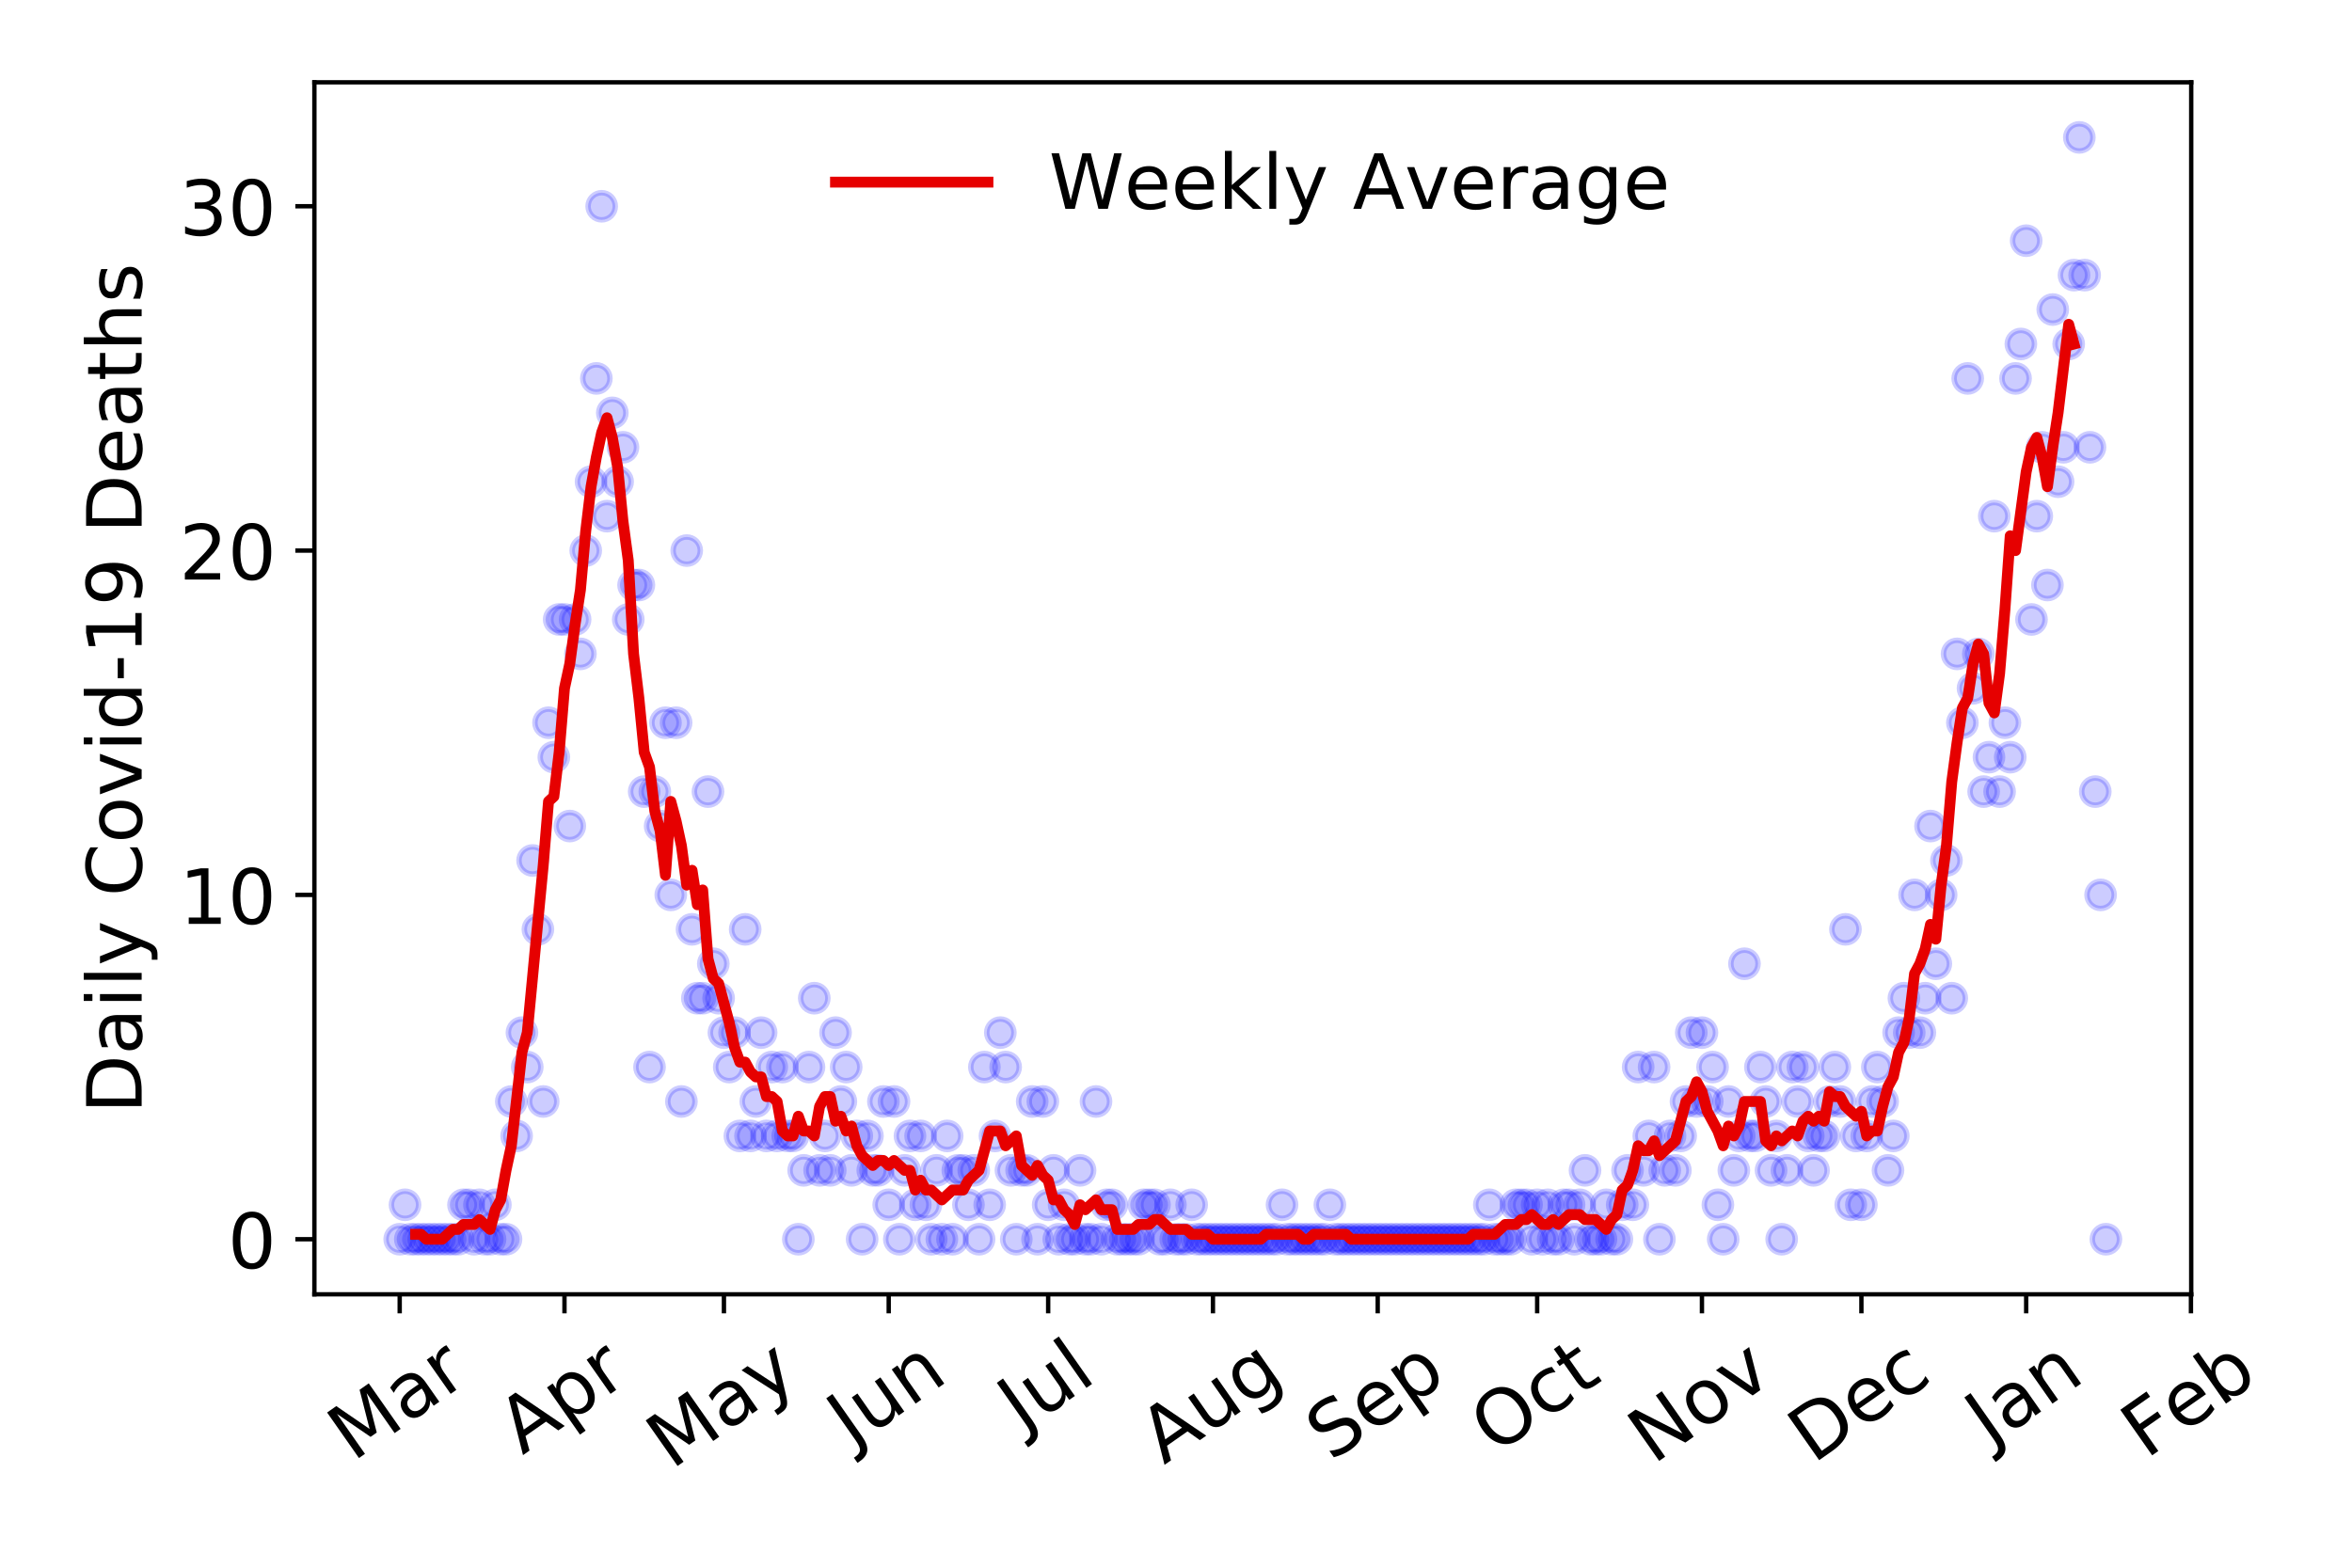 <?xml version="1.0" encoding="utf-8" standalone="no"?>
<!DOCTYPE svg PUBLIC "-//W3C//DTD SVG 1.1//EN"
  "http://www.w3.org/Graphics/SVG/1.1/DTD/svg11.dtd">
<!-- Created with matplotlib (https://matplotlib.org/) -->
<svg height="288pt" version="1.1" viewBox="0 0 432 288" width="432pt" xmlns="http://www.w3.org/2000/svg" xmlns:xlink="http://www.w3.org/1999/xlink">
 <defs>
  <style type="text/css">
*{stroke-linecap:butt;stroke-linejoin:round;}
  </style>
 </defs>
 <g id="figure_1">
  <g id="patch_1">
   <path d="M 0 288 
L 432 288 
L 432 0 
L 0 0 
z
" style="fill:#ffffff;"/>
  </g>
  <g id="axes_1">
   <g id="patch_2">
    <path d="M 57.745 237.778 
L 402.468 237.778 
L 402.468 15.12 
L 57.745 15.12 
z
" style="fill:#ffffff;"/>
   </g>
   <g id="matplotlib.axis_1">
    <g id="xtick_1">
     <g id="line2d_1">
      <defs>
       <path d="M 0 0 
L 0 3.5 
" id="m5fe8fde971" style="stroke:#000000;stroke-width:0.8;"/>
      </defs>
      <g>
       <use style="stroke:#000000;stroke-width:0.8;" x="73.414" xlink:href="#m5fe8fde971" y="237.778"/>
      </g>
     </g>
     <g id="text_1">
      <!-- Mar -->
      <defs>
       <path d="M 9.812 72.906 
L 24.516 72.906 
L 43.109 23.297 
L 61.812 72.906 
L 76.516 72.906 
L 76.516 0 
L 66.891 0 
L 66.891 64.016 
L 48.094 14.016 
L 38.188 14.016 
L 19.391 64.016 
L 19.391 0 
L 9.812 0 
z
" id="DejaVuSans-77"/>
       <path d="M 34.281 27.484 
Q 23.391 27.484 19.188 25 
Q 14.984 22.516 14.984 16.5 
Q 14.984 11.719 18.141 8.906 
Q 21.297 6.109 26.703 6.109 
Q 34.188 6.109 38.703 11.406 
Q 43.219 16.703 43.219 25.484 
L 43.219 27.484 
z
M 52.203 31.203 
L 52.203 0 
L 43.219 0 
L 43.219 8.297 
Q 40.141 3.328 35.547 0.953 
Q 30.953 -1.422 24.312 -1.422 
Q 15.922 -1.422 10.953 3.297 
Q 6 8.016 6 15.922 
Q 6 25.141 12.172 29.828 
Q 18.359 34.516 30.609 34.516 
L 43.219 34.516 
L 43.219 35.406 
Q 43.219 41.609 39.141 45 
Q 35.062 48.391 27.688 48.391 
Q 23 48.391 18.547 47.266 
Q 14.109 46.141 10.016 43.891 
L 10.016 52.203 
Q 14.938 54.109 19.578 55.047 
Q 24.219 56 28.609 56 
Q 40.484 56 46.344 49.844 
Q 52.203 43.703 52.203 31.203 
z
" id="DejaVuSans-97"/>
       <path d="M 41.109 46.297 
Q 39.594 47.172 37.812 47.578 
Q 36.031 48 33.891 48 
Q 26.266 48 22.188 43.047 
Q 18.109 38.094 18.109 28.812 
L 18.109 0 
L 9.078 0 
L 9.078 54.688 
L 18.109 54.688 
L 18.109 46.188 
Q 20.953 51.172 25.484 53.578 
Q 30.031 56 36.531 56 
Q 37.453 56 38.578 55.875 
Q 39.703 55.766 41.062 55.516 
z
" id="DejaVuSans-114"/>
      </defs>
      <g transform="translate(64.811 268.643)rotate(-35)scale(0.14 -0.14)">
       <use xlink:href="#DejaVuSans-77"/>
       <use x="86.279" xlink:href="#DejaVuSans-97"/>
       <use x="147.559" xlink:href="#DejaVuSans-114"/>
      </g>
     </g>
    </g>
    <g id="xtick_2">
     <g id="line2d_2">
      <g>
       <use style="stroke:#000000;stroke-width:0.8;" x="103.679" xlink:href="#m5fe8fde971" y="237.778"/>
      </g>
     </g>
     <g id="text_2">
      <!-- Apr -->
      <defs>
       <path d="M 34.188 63.188 
L 20.797 26.906 
L 47.609 26.906 
z
M 28.609 72.906 
L 39.797 72.906 
L 67.578 0 
L 57.328 0 
L 50.688 18.703 
L 17.828 18.703 
L 11.188 0 
L 0.781 0 
z
" id="DejaVuSans-65"/>
       <path d="M 18.109 8.203 
L 18.109 -20.797 
L 9.078 -20.797 
L 9.078 54.688 
L 18.109 54.688 
L 18.109 46.391 
Q 20.953 51.266 25.266 53.625 
Q 29.594 56 35.594 56 
Q 45.562 56 51.781 48.094 
Q 58.016 40.188 58.016 27.297 
Q 58.016 14.406 51.781 6.484 
Q 45.562 -1.422 35.594 -1.422 
Q 29.594 -1.422 25.266 0.953 
Q 20.953 3.328 18.109 8.203 
z
M 48.688 27.297 
Q 48.688 37.203 44.609 42.844 
Q 40.531 48.484 33.406 48.484 
Q 26.266 48.484 22.188 42.844 
Q 18.109 37.203 18.109 27.297 
Q 18.109 17.391 22.188 11.75 
Q 26.266 6.109 33.406 6.109 
Q 40.531 6.109 44.609 11.75 
Q 48.688 17.391 48.688 27.297 
z
" id="DejaVuSans-112"/>
      </defs>
      <g transform="translate(95.975 267.384)rotate(-35)scale(0.14 -0.14)">
       <use xlink:href="#DejaVuSans-65"/>
       <use x="68.408" xlink:href="#DejaVuSans-112"/>
       <use x="131.885" xlink:href="#DejaVuSans-114"/>
      </g>
     </g>
    </g>
    <g id="xtick_3">
     <g id="line2d_3">
      <g>
       <use style="stroke:#000000;stroke-width:0.8;" x="132.967" xlink:href="#m5fe8fde971" y="237.778"/>
      </g>
     </g>
     <g id="text_3">
      <!-- May -->
      <defs>
       <path d="M 32.172 -5.078 
Q 28.375 -14.844 24.75 -17.812 
Q 21.141 -20.797 15.094 -20.797 
L 7.906 -20.797 
L 7.906 -13.281 
L 13.188 -13.281 
Q 16.891 -13.281 18.938 -11.516 
Q 21 -9.766 23.484 -3.219 
L 25.094 0.875 
L 2.984 54.688 
L 12.5 54.688 
L 29.594 11.922 
L 46.688 54.688 
L 56.203 54.688 
z
" id="DejaVuSans-121"/>
      </defs>
      <g transform="translate(123.328 270.094)rotate(-35)scale(0.14 -0.14)">
       <use xlink:href="#DejaVuSans-77"/>
       <use x="86.279" xlink:href="#DejaVuSans-97"/>
       <use x="147.559" xlink:href="#DejaVuSans-121"/>
      </g>
     </g>
    </g>
    <g id="xtick_4">
     <g id="line2d_4">
      <g>
       <use style="stroke:#000000;stroke-width:0.8;" x="163.232" xlink:href="#m5fe8fde971" y="237.778"/>
      </g>
     </g>
     <g id="text_4">
      <!-- Jun -->
      <defs>
       <path d="M 9.812 72.906 
L 19.672 72.906 
L 19.672 5.078 
Q 19.672 -8.109 14.672 -14.062 
Q 9.672 -20.016 -1.422 -20.016 
L -5.172 -20.016 
L -5.172 -11.719 
L -2.094 -11.719 
Q 4.438 -11.719 7.125 -8.047 
Q 9.812 -4.391 9.812 5.078 
z
" id="DejaVuSans-74"/>
       <path d="M 8.5 21.578 
L 8.5 54.688 
L 17.484 54.688 
L 17.484 21.922 
Q 17.484 14.156 20.5 10.266 
Q 23.531 6.391 29.594 6.391 
Q 36.859 6.391 41.078 11.031 
Q 45.312 15.672 45.312 23.688 
L 45.312 54.688 
L 54.297 54.688 
L 54.297 0 
L 45.312 0 
L 45.312 8.406 
Q 42.047 3.422 37.719 1 
Q 33.406 -1.422 27.688 -1.422 
Q 18.266 -1.422 13.375 4.438 
Q 8.5 10.297 8.5 21.578 
z
M 31.109 56 
z
" id="DejaVuSans-117"/>
       <path d="M 54.891 33.016 
L 54.891 0 
L 45.906 0 
L 45.906 32.719 
Q 45.906 40.484 42.875 44.328 
Q 39.844 48.188 33.797 48.188 
Q 26.516 48.188 22.312 43.547 
Q 18.109 38.922 18.109 30.906 
L 18.109 0 
L 9.078 0 
L 9.078 54.688 
L 18.109 54.688 
L 18.109 46.188 
Q 21.344 51.125 25.703 53.562 
Q 30.078 56 35.797 56 
Q 45.219 56 50.047 50.172 
Q 54.891 44.344 54.891 33.016 
z
" id="DejaVuSans-110"/>
      </defs>
      <g transform="translate(156.488 266.039)rotate(-35)scale(0.14 -0.14)">
       <use xlink:href="#DejaVuSans-74"/>
       <use x="29.492" xlink:href="#DejaVuSans-117"/>
       <use x="92.871" xlink:href="#DejaVuSans-110"/>
      </g>
     </g>
    </g>
    <g id="xtick_5">
     <g id="line2d_5">
      <g>
       <use style="stroke:#000000;stroke-width:0.8;" x="192.52" xlink:href="#m5fe8fde971" y="237.778"/>
      </g>
     </g>
     <g id="text_5">
      <!-- Jul -->
      <defs>
       <path d="M 9.422 75.984 
L 18.406 75.984 
L 18.406 0 
L 9.422 0 
z
" id="DejaVuSans-108"/>
      </defs>
      <g transform="translate(187.817 263.181)rotate(-35)scale(0.14 -0.14)">
       <use xlink:href="#DejaVuSans-74"/>
       <use x="29.492" xlink:href="#DejaVuSans-117"/>
       <use x="92.871" xlink:href="#DejaVuSans-108"/>
      </g>
     </g>
    </g>
    <g id="xtick_6">
     <g id="line2d_6">
      <g>
       <use style="stroke:#000000;stroke-width:0.8;" x="222.785" xlink:href="#m5fe8fde971" y="237.778"/>
      </g>
     </g>
     <g id="text_6">
      <!-- Aug -->
      <defs>
       <path d="M 45.406 27.984 
Q 45.406 37.75 41.375 43.109 
Q 37.359 48.484 30.078 48.484 
Q 22.859 48.484 18.828 43.109 
Q 14.797 37.75 14.797 27.984 
Q 14.797 18.266 18.828 12.891 
Q 22.859 7.516 30.078 7.516 
Q 37.359 7.516 41.375 12.891 
Q 45.406 18.266 45.406 27.984 
z
M 54.391 6.781 
Q 54.391 -7.172 48.188 -13.984 
Q 42 -20.797 29.203 -20.797 
Q 24.469 -20.797 20.266 -20.094 
Q 16.062 -19.391 12.109 -17.922 
L 12.109 -9.188 
Q 16.062 -11.328 19.922 -12.344 
Q 23.781 -13.375 27.781 -13.375 
Q 36.625 -13.375 41.016 -8.766 
Q 45.406 -4.156 45.406 5.172 
L 45.406 9.625 
Q 42.625 4.781 38.281 2.391 
Q 33.938 0 27.875 0 
Q 17.828 0 11.672 7.656 
Q 5.516 15.328 5.516 27.984 
Q 5.516 40.672 11.672 48.328 
Q 17.828 56 27.875 56 
Q 33.938 56 38.281 53.609 
Q 42.625 51.219 45.406 46.391 
L 45.406 54.688 
L 54.391 54.688 
z
" id="DejaVuSans-103"/>
      </defs>
      <g transform="translate(213.804 269.172)rotate(-35)scale(0.14 -0.14)">
       <use xlink:href="#DejaVuSans-65"/>
       <use x="68.408" xlink:href="#DejaVuSans-117"/>
       <use x="131.787" xlink:href="#DejaVuSans-103"/>
      </g>
     </g>
    </g>
    <g id="xtick_7">
     <g id="line2d_7">
      <g>
       <use style="stroke:#000000;stroke-width:0.8;" x="253.049" xlink:href="#m5fe8fde971" y="237.778"/>
      </g>
     </g>
     <g id="text_7">
      <!-- Sep -->
      <defs>
       <path d="M 53.516 70.516 
L 53.516 60.891 
Q 47.906 63.578 42.922 64.891 
Q 37.938 66.219 33.297 66.219 
Q 25.25 66.219 20.875 63.094 
Q 16.5 59.969 16.5 54.203 
Q 16.5 49.359 19.406 46.891 
Q 22.312 44.438 30.422 42.922 
L 36.375 41.703 
Q 47.406 39.594 52.656 34.297 
Q 57.906 29 57.906 20.125 
Q 57.906 9.516 50.797 4.047 
Q 43.703 -1.422 29.984 -1.422 
Q 24.812 -1.422 18.969 -0.25 
Q 13.141 0.922 6.891 3.219 
L 6.891 13.375 
Q 12.891 10.016 18.656 8.297 
Q 24.422 6.594 29.984 6.594 
Q 38.422 6.594 43.016 9.906 
Q 47.609 13.234 47.609 19.391 
Q 47.609 24.75 44.312 27.781 
Q 41.016 30.812 33.5 32.328 
L 27.484 33.5 
Q 16.453 35.688 11.516 40.375 
Q 6.594 45.062 6.594 53.422 
Q 6.594 63.094 13.406 68.656 
Q 20.219 74.219 32.172 74.219 
Q 37.312 74.219 42.625 73.281 
Q 47.953 72.359 53.516 70.516 
z
" id="DejaVuSans-83"/>
       <path d="M 56.203 29.594 
L 56.203 25.203 
L 14.891 25.203 
Q 15.484 15.922 20.484 11.062 
Q 25.484 6.203 34.422 6.203 
Q 39.594 6.203 44.453 7.469 
Q 49.312 8.734 54.109 11.281 
L 54.109 2.781 
Q 49.266 0.734 44.188 -0.344 
Q 39.109 -1.422 33.891 -1.422 
Q 20.797 -1.422 13.156 6.188 
Q 5.516 13.812 5.516 26.812 
Q 5.516 40.234 12.766 48.109 
Q 20.016 56 32.328 56 
Q 43.359 56 49.781 48.891 
Q 56.203 41.797 56.203 29.594 
z
M 47.219 32.234 
Q 47.125 39.594 43.094 43.984 
Q 39.062 48.391 32.422 48.391 
Q 24.906 48.391 20.391 44.141 
Q 15.875 39.891 15.188 32.172 
z
" id="DejaVuSans-101"/>
      </defs>
      <g transform="translate(244.456 268.629)rotate(-35)scale(0.14 -0.14)">
       <use xlink:href="#DejaVuSans-83"/>
       <use x="63.477" xlink:href="#DejaVuSans-101"/>
       <use x="125" xlink:href="#DejaVuSans-112"/>
      </g>
     </g>
    </g>
    <g id="xtick_8">
     <g id="line2d_8">
      <g>
       <use style="stroke:#000000;stroke-width:0.8;" x="282.337" xlink:href="#m5fe8fde971" y="237.778"/>
      </g>
     </g>
     <g id="text_8">
      <!-- Oct -->
      <defs>
       <path d="M 39.406 66.219 
Q 28.656 66.219 22.328 58.203 
Q 16.016 50.203 16.016 36.375 
Q 16.016 22.609 22.328 14.594 
Q 28.656 6.594 39.406 6.594 
Q 50.141 6.594 56.422 14.594 
Q 62.703 22.609 62.703 36.375 
Q 62.703 50.203 56.422 58.203 
Q 50.141 66.219 39.406 66.219 
z
M 39.406 74.219 
Q 54.734 74.219 63.906 63.938 
Q 73.094 53.656 73.094 36.375 
Q 73.094 19.141 63.906 8.859 
Q 54.734 -1.422 39.406 -1.422 
Q 24.031 -1.422 14.812 8.828 
Q 5.609 19.094 5.609 36.375 
Q 5.609 53.656 14.812 63.938 
Q 24.031 74.219 39.406 74.219 
z
" id="DejaVuSans-79"/>
       <path d="M 48.781 52.594 
L 48.781 44.188 
Q 44.969 46.297 41.141 47.344 
Q 37.312 48.391 33.406 48.391 
Q 24.656 48.391 19.812 42.844 
Q 14.984 37.312 14.984 27.297 
Q 14.984 17.281 19.812 11.734 
Q 24.656 6.203 33.406 6.203 
Q 37.312 6.203 41.141 7.25 
Q 44.969 8.297 48.781 10.406 
L 48.781 2.094 
Q 45.016 0.344 40.984 -0.531 
Q 36.969 -1.422 32.422 -1.422 
Q 20.062 -1.422 12.781 6.344 
Q 5.516 14.109 5.516 27.297 
Q 5.516 40.672 12.859 48.328 
Q 20.219 56 33.016 56 
Q 37.156 56 41.109 55.141 
Q 45.062 54.297 48.781 52.594 
z
" id="DejaVuSans-99"/>
       <path d="M 18.312 70.219 
L 18.312 54.688 
L 36.812 54.688 
L 36.812 47.703 
L 18.312 47.703 
L 18.312 18.016 
Q 18.312 11.328 20.141 9.422 
Q 21.969 7.516 27.594 7.516 
L 36.812 7.516 
L 36.812 0 
L 27.594 0 
Q 17.188 0 13.234 3.875 
Q 9.281 7.766 9.281 18.016 
L 9.281 47.703 
L 2.688 47.703 
L 2.688 54.688 
L 9.281 54.688 
L 9.281 70.219 
z
" id="DejaVuSans-116"/>
      </defs>
      <g transform="translate(274.639 267.377)rotate(-35)scale(0.14 -0.14)">
       <use xlink:href="#DejaVuSans-79"/>
       <use x="78.711" xlink:href="#DejaVuSans-99"/>
       <use x="133.691" xlink:href="#DejaVuSans-116"/>
      </g>
     </g>
    </g>
    <g id="xtick_9">
     <g id="line2d_9">
      <g>
       <use style="stroke:#000000;stroke-width:0.8;" x="312.602" xlink:href="#m5fe8fde971" y="237.778"/>
      </g>
     </g>
     <g id="text_9">
      <!-- Nov -->
      <defs>
       <path d="M 9.812 72.906 
L 23.094 72.906 
L 55.422 11.922 
L 55.422 72.906 
L 64.984 72.906 
L 64.984 0 
L 51.703 0 
L 19.391 60.984 
L 19.391 0 
L 9.812 0 
z
" id="DejaVuSans-78"/>
       <path d="M 30.609 48.391 
Q 23.391 48.391 19.188 42.75 
Q 14.984 37.109 14.984 27.297 
Q 14.984 17.484 19.156 11.844 
Q 23.344 6.203 30.609 6.203 
Q 37.797 6.203 41.984 11.859 
Q 46.188 17.531 46.188 27.297 
Q 46.188 37.016 41.984 42.703 
Q 37.797 48.391 30.609 48.391 
z
M 30.609 56 
Q 42.328 56 49.016 48.375 
Q 55.719 40.766 55.719 27.297 
Q 55.719 13.875 49.016 6.219 
Q 42.328 -1.422 30.609 -1.422 
Q 18.844 -1.422 12.172 6.219 
Q 5.516 13.875 5.516 27.297 
Q 5.516 40.766 12.172 48.375 
Q 18.844 56 30.609 56 
z
" id="DejaVuSans-111"/>
       <path d="M 2.984 54.688 
L 12.5 54.688 
L 29.594 8.797 
L 46.688 54.688 
L 56.203 54.688 
L 35.688 0 
L 23.484 0 
z
" id="DejaVuSans-118"/>
      </defs>
      <g transform="translate(303.626 269.166)rotate(-35)scale(0.14 -0.14)">
       <use xlink:href="#DejaVuSans-78"/>
       <use x="74.805" xlink:href="#DejaVuSans-111"/>
       <use x="135.986" xlink:href="#DejaVuSans-118"/>
      </g>
     </g>
    </g>
    <g id="xtick_10">
     <g id="line2d_10">
      <g>
       <use style="stroke:#000000;stroke-width:0.8;" x="341.89" xlink:href="#m5fe8fde971" y="237.778"/>
      </g>
     </g>
     <g id="text_10">
      <!-- Dec -->
      <defs>
       <path d="M 19.672 64.797 
L 19.672 8.109 
L 31.594 8.109 
Q 46.688 8.109 53.688 14.938 
Q 60.688 21.781 60.688 36.531 
Q 60.688 51.172 53.688 57.984 
Q 46.688 64.797 31.594 64.797 
z
M 9.812 72.906 
L 30.078 72.906 
Q 51.266 72.906 61.172 64.094 
Q 71.094 55.281 71.094 36.531 
Q 71.094 17.672 61.125 8.828 
Q 51.172 0 30.078 0 
L 9.812 0 
z
" id="DejaVuSans-68"/>
      </defs>
      <g transform="translate(333.01 269.032)rotate(-35)scale(0.14 -0.14)">
       <use xlink:href="#DejaVuSans-68"/>
       <use x="77.002" xlink:href="#DejaVuSans-101"/>
       <use x="138.525" xlink:href="#DejaVuSans-99"/>
      </g>
     </g>
    </g>
    <g id="xtick_11">
     <g id="line2d_11">
      <g>
       <use style="stroke:#000000;stroke-width:0.8;" x="372.155" xlink:href="#m5fe8fde971" y="237.778"/>
      </g>
     </g>
     <g id="text_11">
      <!-- Jan -->
      <g transform="translate(365.531 265.871)rotate(-35)scale(0.14 -0.14)">
       <use xlink:href="#DejaVuSans-74"/>
       <use x="29.492" xlink:href="#DejaVuSans-97"/>
       <use x="90.771" xlink:href="#DejaVuSans-110"/>
      </g>
     </g>
    </g>
    <g id="xtick_12">
     <g id="line2d_12">
      <g>
       <use style="stroke:#000000;stroke-width:0.8;" x="402.419" xlink:href="#m5fe8fde971" y="237.778"/>
      </g>
     </g>
     <g id="text_12">
      <!-- Feb -->
      <defs>
       <path d="M 9.812 72.906 
L 51.703 72.906 
L 51.703 64.594 
L 19.672 64.594 
L 19.672 43.109 
L 48.578 43.109 
L 48.578 34.812 
L 19.672 34.812 
L 19.672 0 
L 9.812 0 
z
" id="DejaVuSans-70"/>
       <path d="M 48.688 27.297 
Q 48.688 37.203 44.609 42.844 
Q 40.531 48.484 33.406 48.484 
Q 26.266 48.484 22.188 42.844 
Q 18.109 37.203 18.109 27.297 
Q 18.109 17.391 22.188 11.75 
Q 26.266 6.109 33.406 6.109 
Q 40.531 6.109 44.609 11.75 
Q 48.688 17.391 48.688 27.297 
z
M 18.109 46.391 
Q 20.953 51.266 25.266 53.625 
Q 29.594 56 35.594 56 
Q 45.562 56 51.781 48.094 
Q 58.016 40.188 58.016 27.297 
Q 58.016 14.406 51.781 6.484 
Q 45.562 -1.422 35.594 -1.422 
Q 29.594 -1.422 25.266 0.953 
Q 20.953 3.328 18.109 8.203 
L 18.109 0 
L 9.078 0 
L 9.078 75.984 
L 18.109 75.984 
z
" id="DejaVuSans-98"/>
      </defs>
      <g transform="translate(394.173 268.143)rotate(-35)scale(0.14 -0.14)">
       <use xlink:href="#DejaVuSans-70"/>
       <use x="57.441" xlink:href="#DejaVuSans-101"/>
       <use x="118.965" xlink:href="#DejaVuSans-98"/>
      </g>
     </g>
    </g>
   </g>
   <g id="matplotlib.axis_2">
    <g id="ytick_1">
     <g id="line2d_13">
      <defs>
       <path d="M 0 0 
L -3.5 0 
" id="me05bd68aea" style="stroke:#000000;stroke-width:0.8;"/>
      </defs>
      <g>
       <use style="stroke:#000000;stroke-width:0.8;" x="57.745" xlink:href="#me05bd68aea" y="227.657"/>
      </g>
     </g>
     <g id="text_13">
      <!-- 0 -->
      <defs>
       <path d="M 31.781 66.406 
Q 24.172 66.406 20.328 58.906 
Q 16.5 51.422 16.5 36.375 
Q 16.5 21.391 20.328 13.891 
Q 24.172 6.391 31.781 6.391 
Q 39.453 6.391 43.281 13.891 
Q 47.125 21.391 47.125 36.375 
Q 47.125 51.422 43.281 58.906 
Q 39.453 66.406 31.781 66.406 
z
M 31.781 74.219 
Q 44.047 74.219 50.516 64.516 
Q 56.984 54.828 56.984 36.375 
Q 56.984 17.969 50.516 8.266 
Q 44.047 -1.422 31.781 -1.422 
Q 19.531 -1.422 13.062 8.266 
Q 6.594 17.969 6.594 36.375 
Q 6.594 54.828 13.062 64.516 
Q 19.531 74.219 31.781 74.219 
z
" id="DejaVuSans-48"/>
      </defs>
      <g transform="translate(41.837 232.976)scale(0.14 -0.14)">
       <use xlink:href="#DejaVuSans-48"/>
      </g>
     </g>
    </g>
    <g id="ytick_2">
     <g id="line2d_14">
      <g>
       <use style="stroke:#000000;stroke-width:0.8;" x="57.745" xlink:href="#me05bd68aea" y="164.402"/>
      </g>
     </g>
     <g id="text_14">
      <!-- 10 -->
      <defs>
       <path d="M 12.406 8.297 
L 28.516 8.297 
L 28.516 63.922 
L 10.984 60.406 
L 10.984 69.391 
L 28.422 72.906 
L 38.281 72.906 
L 38.281 8.297 
L 54.391 8.297 
L 54.391 0 
L 12.406 0 
z
" id="DejaVuSans-49"/>
      </defs>
      <g transform="translate(32.93 169.721)scale(0.14 -0.14)">
       <use xlink:href="#DejaVuSans-49"/>
       <use x="63.623" xlink:href="#DejaVuSans-48"/>
      </g>
     </g>
    </g>
    <g id="ytick_3">
     <g id="line2d_15">
      <g>
       <use style="stroke:#000000;stroke-width:0.8;" x="57.745" xlink:href="#me05bd68aea" y="101.147"/>
      </g>
     </g>
     <g id="text_15">
      <!-- 20 -->
      <defs>
       <path d="M 19.188 8.297 
L 53.609 8.297 
L 53.609 0 
L 7.328 0 
L 7.328 8.297 
Q 12.938 14.109 22.625 23.891 
Q 32.328 33.688 34.812 36.531 
Q 39.547 41.844 41.422 45.531 
Q 43.312 49.219 43.312 52.781 
Q 43.312 58.594 39.234 62.25 
Q 35.156 65.922 28.609 65.922 
Q 23.969 65.922 18.812 64.312 
Q 13.672 62.703 7.812 59.422 
L 7.812 69.391 
Q 13.766 71.781 18.938 73 
Q 24.125 74.219 28.422 74.219 
Q 39.75 74.219 46.484 68.547 
Q 53.219 62.891 53.219 53.422 
Q 53.219 48.922 51.531 44.891 
Q 49.859 40.875 45.406 35.406 
Q 44.188 33.984 37.641 27.219 
Q 31.109 20.453 19.188 8.297 
z
" id="DejaVuSans-50"/>
      </defs>
      <g transform="translate(32.93 106.466)scale(0.14 -0.14)">
       <use xlink:href="#DejaVuSans-50"/>
       <use x="63.623" xlink:href="#DejaVuSans-48"/>
      </g>
     </g>
    </g>
    <g id="ytick_4">
     <g id="line2d_16">
      <g>
       <use style="stroke:#000000;stroke-width:0.8;" x="57.745" xlink:href="#me05bd68aea" y="37.892"/>
      </g>
     </g>
     <g id="text_16">
      <!-- 30 -->
      <defs>
       <path d="M 40.578 39.312 
Q 47.656 37.797 51.625 33 
Q 55.609 28.219 55.609 21.188 
Q 55.609 10.406 48.188 4.484 
Q 40.766 -1.422 27.094 -1.422 
Q 22.516 -1.422 17.656 -0.516 
Q 12.797 0.391 7.625 2.203 
L 7.625 11.719 
Q 11.719 9.328 16.594 8.109 
Q 21.484 6.891 26.812 6.891 
Q 36.078 6.891 40.938 10.547 
Q 45.797 14.203 45.797 21.188 
Q 45.797 27.641 41.281 31.266 
Q 36.766 34.906 28.719 34.906 
L 20.219 34.906 
L 20.219 43.016 
L 29.109 43.016 
Q 36.375 43.016 40.234 45.922 
Q 44.094 48.828 44.094 54.297 
Q 44.094 59.906 40.109 62.906 
Q 36.141 65.922 28.719 65.922 
Q 24.656 65.922 20.016 65.031 
Q 15.375 64.156 9.812 62.312 
L 9.812 71.094 
Q 15.438 72.656 20.344 73.438 
Q 25.25 74.219 29.594 74.219 
Q 40.828 74.219 47.359 69.109 
Q 53.906 64.016 53.906 55.328 
Q 53.906 49.266 50.438 45.094 
Q 46.969 40.922 40.578 39.312 
z
" id="DejaVuSans-51"/>
      </defs>
      <g transform="translate(32.93 43.211)scale(0.14 -0.14)">
       <use xlink:href="#DejaVuSans-51"/>
       <use x="63.623" xlink:href="#DejaVuSans-48"/>
      </g>
     </g>
    </g>
    <g id="text_17">
     <!-- Daily Covid-19 Deaths -->
     <defs>
      <path d="M 9.422 54.688 
L 18.406 54.688 
L 18.406 0 
L 9.422 0 
z
M 9.422 75.984 
L 18.406 75.984 
L 18.406 64.594 
L 9.422 64.594 
z
" id="DejaVuSans-105"/>
      <path id="DejaVuSans-32"/>
      <path d="M 64.406 67.281 
L 64.406 56.891 
Q 59.422 61.531 53.781 63.812 
Q 48.141 66.109 41.797 66.109 
Q 29.297 66.109 22.656 58.469 
Q 16.016 50.828 16.016 36.375 
Q 16.016 21.969 22.656 14.328 
Q 29.297 6.688 41.797 6.688 
Q 48.141 6.688 53.781 8.984 
Q 59.422 11.281 64.406 15.922 
L 64.406 5.609 
Q 59.234 2.094 53.438 0.328 
Q 47.656 -1.422 41.219 -1.422 
Q 24.656 -1.422 15.125 8.703 
Q 5.609 18.844 5.609 36.375 
Q 5.609 53.953 15.125 64.078 
Q 24.656 74.219 41.219 74.219 
Q 47.75 74.219 53.531 72.484 
Q 59.328 70.75 64.406 67.281 
z
" id="DejaVuSans-67"/>
      <path d="M 45.406 46.391 
L 45.406 75.984 
L 54.391 75.984 
L 54.391 0 
L 45.406 0 
L 45.406 8.203 
Q 42.578 3.328 38.25 0.953 
Q 33.938 -1.422 27.875 -1.422 
Q 17.969 -1.422 11.734 6.484 
Q 5.516 14.406 5.516 27.297 
Q 5.516 40.188 11.734 48.094 
Q 17.969 56 27.875 56 
Q 33.938 56 38.25 53.625 
Q 42.578 51.266 45.406 46.391 
z
M 14.797 27.297 
Q 14.797 17.391 18.875 11.75 
Q 22.953 6.109 30.078 6.109 
Q 37.203 6.109 41.297 11.75 
Q 45.406 17.391 45.406 27.297 
Q 45.406 37.203 41.297 42.844 
Q 37.203 48.484 30.078 48.484 
Q 22.953 48.484 18.875 42.844 
Q 14.797 37.203 14.797 27.297 
z
" id="DejaVuSans-100"/>
      <path d="M 4.891 31.391 
L 31.203 31.391 
L 31.203 23.391 
L 4.891 23.391 
z
" id="DejaVuSans-45"/>
      <path d="M 10.984 1.516 
L 10.984 10.5 
Q 14.703 8.734 18.5 7.812 
Q 22.312 6.891 25.984 6.891 
Q 35.75 6.891 40.891 13.453 
Q 46.047 20.016 46.781 33.406 
Q 43.953 29.203 39.594 26.953 
Q 35.25 24.703 29.984 24.703 
Q 19.047 24.703 12.672 31.312 
Q 6.297 37.938 6.297 49.422 
Q 6.297 60.641 12.938 67.422 
Q 19.578 74.219 30.609 74.219 
Q 43.266 74.219 49.922 64.516 
Q 56.594 54.828 56.594 36.375 
Q 56.594 19.141 48.406 8.859 
Q 40.234 -1.422 26.422 -1.422 
Q 22.703 -1.422 18.891 -0.688 
Q 15.094 0.047 10.984 1.516 
z
M 30.609 32.422 
Q 37.25 32.422 41.125 36.953 
Q 45.016 41.5 45.016 49.422 
Q 45.016 57.281 41.125 61.844 
Q 37.25 66.406 30.609 66.406 
Q 23.969 66.406 20.094 61.844 
Q 16.219 57.281 16.219 49.422 
Q 16.219 41.5 20.094 36.953 
Q 23.969 32.422 30.609 32.422 
z
" id="DejaVuSans-57"/>
      <path d="M 54.891 33.016 
L 54.891 0 
L 45.906 0 
L 45.906 32.719 
Q 45.906 40.484 42.875 44.328 
Q 39.844 48.188 33.797 48.188 
Q 26.516 48.188 22.312 43.547 
Q 18.109 38.922 18.109 30.906 
L 18.109 0 
L 9.078 0 
L 9.078 75.984 
L 18.109 75.984 
L 18.109 46.188 
Q 21.344 51.125 25.703 53.562 
Q 30.078 56 35.797 56 
Q 45.219 56 50.047 50.172 
Q 54.891 44.344 54.891 33.016 
z
" id="DejaVuSans-104"/>
      <path d="M 44.281 53.078 
L 44.281 44.578 
Q 40.484 46.531 36.375 47.5 
Q 32.281 48.484 27.875 48.484 
Q 21.188 48.484 17.844 46.438 
Q 14.5 44.391 14.5 40.281 
Q 14.5 37.156 16.891 35.375 
Q 19.281 33.594 26.516 31.984 
L 29.594 31.297 
Q 39.156 29.25 43.188 25.516 
Q 47.219 21.781 47.219 15.094 
Q 47.219 7.469 41.188 3.016 
Q 35.156 -1.422 24.609 -1.422 
Q 20.219 -1.422 15.453 -0.562 
Q 10.688 0.297 5.422 2 
L 5.422 11.281 
Q 10.406 8.688 15.234 7.391 
Q 20.062 6.109 24.812 6.109 
Q 31.156 6.109 34.562 8.281 
Q 37.984 10.453 37.984 14.406 
Q 37.984 18.062 35.516 20.016 
Q 33.062 21.969 24.703 23.781 
L 21.578 24.516 
Q 13.234 26.266 9.516 29.906 
Q 5.812 33.547 5.812 39.891 
Q 5.812 47.609 11.281 51.797 
Q 16.75 56 26.812 56 
Q 31.781 56 36.172 55.266 
Q 40.578 54.547 44.281 53.078 
z
" id="DejaVuSans-115"/>
     </defs>
     <g transform="translate(26.018 204.56)rotate(-90)scale(0.14 -0.14)">
      <use xlink:href="#DejaVuSans-68"/>
      <use x="77.002" xlink:href="#DejaVuSans-97"/>
      <use x="138.281" xlink:href="#DejaVuSans-105"/>
      <use x="166.064" xlink:href="#DejaVuSans-108"/>
      <use x="193.848" xlink:href="#DejaVuSans-121"/>
      <use x="253.027" xlink:href="#DejaVuSans-32"/>
      <use x="284.814" xlink:href="#DejaVuSans-67"/>
      <use x="354.639" xlink:href="#DejaVuSans-111"/>
      <use x="415.82" xlink:href="#DejaVuSans-118"/>
      <use x="475" xlink:href="#DejaVuSans-105"/>
      <use x="502.783" xlink:href="#DejaVuSans-100"/>
      <use x="566.26" xlink:href="#DejaVuSans-45"/>
      <use x="602.344" xlink:href="#DejaVuSans-49"/>
      <use x="665.967" xlink:href="#DejaVuSans-57"/>
      <use x="729.59" xlink:href="#DejaVuSans-32"/>
      <use x="761.377" xlink:href="#DejaVuSans-68"/>
      <use x="838.379" xlink:href="#DejaVuSans-101"/>
      <use x="899.902" xlink:href="#DejaVuSans-97"/>
      <use x="961.182" xlink:href="#DejaVuSans-116"/>
      <use x="1000.391" xlink:href="#DejaVuSans-104"/>
      <use x="1063.77" xlink:href="#DejaVuSans-115"/>
     </g>
    </g>
   </g>
   <g id="line2d_17">
    <defs>
     <path d="M 0 2.5 
C 0.663 2.5 1.299 2.237 1.768 1.768 
C 2.237 1.299 2.5 0.663 2.5 0 
C 2.5 -0.663 2.237 -1.299 1.768 -1.768 
C 1.299 -2.237 0.663 -2.5 0 -2.5 
C -0.663 -2.5 -1.299 -2.237 -1.768 -1.768 
C -2.237 -1.299 -2.5 -0.663 -2.5 0 
C -2.5 0.663 -2.237 1.299 -1.768 1.768 
C -1.299 2.237 -0.663 2.5 0 2.5 
z
" id="m350bd5da72" style="stroke:#0000ff;stroke-opacity:0.2;"/>
    </defs>
    <g clip-path="url(#p7d8360422d)">
     <use style="fill:#0000ff;fill-opacity:0.2;stroke:#0000ff;stroke-opacity:0.2;" x="73.414" xlink:href="#m350bd5da72" y="227.657"/>
     <use style="fill:#0000ff;fill-opacity:0.2;stroke:#0000ff;stroke-opacity:0.2;" x="74.391" xlink:href="#m350bd5da72" y="221.332"/>
     <use style="fill:#0000ff;fill-opacity:0.2;stroke:#0000ff;stroke-opacity:0.2;" x="75.367" xlink:href="#m350bd5da72" y="227.657"/>
     <use style="fill:#0000ff;fill-opacity:0.2;stroke:#0000ff;stroke-opacity:0.2;" x="76.343" xlink:href="#m350bd5da72" y="227.657"/>
     <use style="fill:#0000ff;fill-opacity:0.2;stroke:#0000ff;stroke-opacity:0.2;" x="77.319" xlink:href="#m350bd5da72" y="227.657"/>
     <use style="fill:#0000ff;fill-opacity:0.2;stroke:#0000ff;stroke-opacity:0.2;" x="78.296" xlink:href="#m350bd5da72" y="227.657"/>
     <use style="fill:#0000ff;fill-opacity:0.2;stroke:#0000ff;stroke-opacity:0.2;" x="79.272" xlink:href="#m350bd5da72" y="227.657"/>
     <use style="fill:#0000ff;fill-opacity:0.2;stroke:#0000ff;stroke-opacity:0.2;" x="80.248" xlink:href="#m350bd5da72" y="227.657"/>
     <use style="fill:#0000ff;fill-opacity:0.2;stroke:#0000ff;stroke-opacity:0.2;" x="81.224" xlink:href="#m350bd5da72" y="227.657"/>
     <use style="fill:#0000ff;fill-opacity:0.2;stroke:#0000ff;stroke-opacity:0.2;" x="82.201" xlink:href="#m350bd5da72" y="227.657"/>
     <use style="fill:#0000ff;fill-opacity:0.2;stroke:#0000ff;stroke-opacity:0.2;" x="83.177" xlink:href="#m350bd5da72" y="227.657"/>
     <use style="fill:#0000ff;fill-opacity:0.2;stroke:#0000ff;stroke-opacity:0.2;" x="84.153" xlink:href="#m350bd5da72" y="227.657"/>
     <use style="fill:#0000ff;fill-opacity:0.2;stroke:#0000ff;stroke-opacity:0.2;" x="85.13" xlink:href="#m350bd5da72" y="221.332"/>
     <use style="fill:#0000ff;fill-opacity:0.2;stroke:#0000ff;stroke-opacity:0.2;" x="86.106" xlink:href="#m350bd5da72" y="221.332"/>
     <use style="fill:#0000ff;fill-opacity:0.2;stroke:#0000ff;stroke-opacity:0.2;" x="87.082" xlink:href="#m350bd5da72" y="227.657"/>
     <use style="fill:#0000ff;fill-opacity:0.2;stroke:#0000ff;stroke-opacity:0.2;" x="88.058" xlink:href="#m350bd5da72" y="221.332"/>
     <use style="fill:#0000ff;fill-opacity:0.2;stroke:#0000ff;stroke-opacity:0.2;" x="89.035" xlink:href="#m350bd5da72" y="227.657"/>
     <use style="fill:#0000ff;fill-opacity:0.2;stroke:#0000ff;stroke-opacity:0.2;" x="90.011" xlink:href="#m350bd5da72" y="227.657"/>
     <use style="fill:#0000ff;fill-opacity:0.2;stroke:#0000ff;stroke-opacity:0.2;" x="90.987" xlink:href="#m350bd5da72" y="221.332"/>
     <use style="fill:#0000ff;fill-opacity:0.2;stroke:#0000ff;stroke-opacity:0.2;" x="91.963" xlink:href="#m350bd5da72" y="227.657"/>
     <use style="fill:#0000ff;fill-opacity:0.2;stroke:#0000ff;stroke-opacity:0.2;" x="92.94" xlink:href="#m350bd5da72" y="227.657"/>
     <use style="fill:#0000ff;fill-opacity:0.2;stroke:#0000ff;stroke-opacity:0.2;" x="93.916" xlink:href="#m350bd5da72" y="202.355"/>
     <use style="fill:#0000ff;fill-opacity:0.2;stroke:#0000ff;stroke-opacity:0.2;" x="94.892" xlink:href="#m350bd5da72" y="208.681"/>
     <use style="fill:#0000ff;fill-opacity:0.2;stroke:#0000ff;stroke-opacity:0.2;" x="95.869" xlink:href="#m350bd5da72" y="189.704"/>
     <use style="fill:#0000ff;fill-opacity:0.2;stroke:#0000ff;stroke-opacity:0.2;" x="96.845" xlink:href="#m350bd5da72" y="196.03"/>
     <use style="fill:#0000ff;fill-opacity:0.2;stroke:#0000ff;stroke-opacity:0.2;" x="97.821" xlink:href="#m350bd5da72" y="158.077"/>
     <use style="fill:#0000ff;fill-opacity:0.2;stroke:#0000ff;stroke-opacity:0.2;" x="98.797" xlink:href="#m350bd5da72" y="170.728"/>
     <use style="fill:#0000ff;fill-opacity:0.2;stroke:#0000ff;stroke-opacity:0.2;" x="99.774" xlink:href="#m350bd5da72" y="202.355"/>
     <use style="fill:#0000ff;fill-opacity:0.2;stroke:#0000ff;stroke-opacity:0.2;" x="100.75" xlink:href="#m350bd5da72" y="132.775"/>
     <use style="fill:#0000ff;fill-opacity:0.2;stroke:#0000ff;stroke-opacity:0.2;" x="101.726" xlink:href="#m350bd5da72" y="139.1"/>
     <use style="fill:#0000ff;fill-opacity:0.2;stroke:#0000ff;stroke-opacity:0.2;" x="102.703" xlink:href="#m350bd5da72" y="113.798"/>
     <use style="fill:#0000ff;fill-opacity:0.2;stroke:#0000ff;stroke-opacity:0.2;" x="103.679" xlink:href="#m350bd5da72" y="113.798"/>
     <use style="fill:#0000ff;fill-opacity:0.2;stroke:#0000ff;stroke-opacity:0.2;" x="104.655" xlink:href="#m350bd5da72" y="151.751"/>
     <use style="fill:#0000ff;fill-opacity:0.2;stroke:#0000ff;stroke-opacity:0.2;" x="105.631" xlink:href="#m350bd5da72" y="113.798"/>
     <use style="fill:#0000ff;fill-opacity:0.2;stroke:#0000ff;stroke-opacity:0.2;" x="106.608" xlink:href="#m350bd5da72" y="120.124"/>
     <use style="fill:#0000ff;fill-opacity:0.2;stroke:#0000ff;stroke-opacity:0.2;" x="107.584" xlink:href="#m350bd5da72" y="101.147"/>
     <use style="fill:#0000ff;fill-opacity:0.2;stroke:#0000ff;stroke-opacity:0.2;" x="108.56" xlink:href="#m350bd5da72" y="88.496"/>
     <use style="fill:#0000ff;fill-opacity:0.2;stroke:#0000ff;stroke-opacity:0.2;" x="109.536" xlink:href="#m350bd5da72" y="69.519"/>
     <use style="fill:#0000ff;fill-opacity:0.2;stroke:#0000ff;stroke-opacity:0.2;" x="110.513" xlink:href="#m350bd5da72" y="37.892"/>
     <use style="fill:#0000ff;fill-opacity:0.2;stroke:#0000ff;stroke-opacity:0.2;" x="111.489" xlink:href="#m350bd5da72" y="94.821"/>
     <use style="fill:#0000ff;fill-opacity:0.2;stroke:#0000ff;stroke-opacity:0.2;" x="112.465" xlink:href="#m350bd5da72" y="75.845"/>
     <use style="fill:#0000ff;fill-opacity:0.2;stroke:#0000ff;stroke-opacity:0.2;" x="113.442" xlink:href="#m350bd5da72" y="88.496"/>
     <use style="fill:#0000ff;fill-opacity:0.2;stroke:#0000ff;stroke-opacity:0.2;" x="114.418" xlink:href="#m350bd5da72" y="82.17"/>
     <use style="fill:#0000ff;fill-opacity:0.2;stroke:#0000ff;stroke-opacity:0.2;" x="115.394" xlink:href="#m350bd5da72" y="113.798"/>
     <use style="fill:#0000ff;fill-opacity:0.2;stroke:#0000ff;stroke-opacity:0.2;" x="116.37" xlink:href="#m350bd5da72" y="107.473"/>
     <use style="fill:#0000ff;fill-opacity:0.2;stroke:#0000ff;stroke-opacity:0.2;" x="117.347" xlink:href="#m350bd5da72" y="107.473"/>
     <use style="fill:#0000ff;fill-opacity:0.2;stroke:#0000ff;stroke-opacity:0.2;" x="118.323" xlink:href="#m350bd5da72" y="145.426"/>
     <use style="fill:#0000ff;fill-opacity:0.2;stroke:#0000ff;stroke-opacity:0.2;" x="119.299" xlink:href="#m350bd5da72" y="196.03"/>
     <use style="fill:#0000ff;fill-opacity:0.2;stroke:#0000ff;stroke-opacity:0.2;" x="120.276" xlink:href="#m350bd5da72" y="145.426"/>
     <use style="fill:#0000ff;fill-opacity:0.2;stroke:#0000ff;stroke-opacity:0.2;" x="121.252" xlink:href="#m350bd5da72" y="151.751"/>
     <use style="fill:#0000ff;fill-opacity:0.2;stroke:#0000ff;stroke-opacity:0.2;" x="122.228" xlink:href="#m350bd5da72" y="132.775"/>
     <use style="fill:#0000ff;fill-opacity:0.2;stroke:#0000ff;stroke-opacity:0.2;" x="123.204" xlink:href="#m350bd5da72" y="164.402"/>
     <use style="fill:#0000ff;fill-opacity:0.2;stroke:#0000ff;stroke-opacity:0.2;" x="124.181" xlink:href="#m350bd5da72" y="132.775"/>
     <use style="fill:#0000ff;fill-opacity:0.2;stroke:#0000ff;stroke-opacity:0.2;" x="125.157" xlink:href="#m350bd5da72" y="202.355"/>
     <use style="fill:#0000ff;fill-opacity:0.2;stroke:#0000ff;stroke-opacity:0.2;" x="126.133" xlink:href="#m350bd5da72" y="101.147"/>
     <use style="fill:#0000ff;fill-opacity:0.2;stroke:#0000ff;stroke-opacity:0.2;" x="127.109" xlink:href="#m350bd5da72" y="170.728"/>
     <use style="fill:#0000ff;fill-opacity:0.2;stroke:#0000ff;stroke-opacity:0.2;" x="128.086" xlink:href="#m350bd5da72" y="183.379"/>
     <use style="fill:#0000ff;fill-opacity:0.2;stroke:#0000ff;stroke-opacity:0.2;" x="129.062" xlink:href="#m350bd5da72" y="183.379"/>
     <use style="fill:#0000ff;fill-opacity:0.2;stroke:#0000ff;stroke-opacity:0.2;" x="130.038" xlink:href="#m350bd5da72" y="145.426"/>
     <use style="fill:#0000ff;fill-opacity:0.2;stroke:#0000ff;stroke-opacity:0.2;" x="131.015" xlink:href="#m350bd5da72" y="177.053"/>
     <use style="fill:#0000ff;fill-opacity:0.2;stroke:#0000ff;stroke-opacity:0.2;" x="131.991" xlink:href="#m350bd5da72" y="183.379"/>
     <use style="fill:#0000ff;fill-opacity:0.2;stroke:#0000ff;stroke-opacity:0.2;" x="132.967" xlink:href="#m350bd5da72" y="189.704"/>
     <use style="fill:#0000ff;fill-opacity:0.2;stroke:#0000ff;stroke-opacity:0.2;" x="133.943" xlink:href="#m350bd5da72" y="196.03"/>
     <use style="fill:#0000ff;fill-opacity:0.2;stroke:#0000ff;stroke-opacity:0.2;" x="134.92" xlink:href="#m350bd5da72" y="189.704"/>
     <use style="fill:#0000ff;fill-opacity:0.2;stroke:#0000ff;stroke-opacity:0.2;" x="135.896" xlink:href="#m350bd5da72" y="208.681"/>
     <use style="fill:#0000ff;fill-opacity:0.2;stroke:#0000ff;stroke-opacity:0.2;" x="136.872" xlink:href="#m350bd5da72" y="170.728"/>
     <use style="fill:#0000ff;fill-opacity:0.2;stroke:#0000ff;stroke-opacity:0.2;" x="137.848" xlink:href="#m350bd5da72" y="208.681"/>
     <use style="fill:#0000ff;fill-opacity:0.2;stroke:#0000ff;stroke-opacity:0.2;" x="138.825" xlink:href="#m350bd5da72" y="202.355"/>
     <use style="fill:#0000ff;fill-opacity:0.2;stroke:#0000ff;stroke-opacity:0.2;" x="139.801" xlink:href="#m350bd5da72" y="189.704"/>
     <use style="fill:#0000ff;fill-opacity:0.2;stroke:#0000ff;stroke-opacity:0.2;" x="140.777" xlink:href="#m350bd5da72" y="208.681"/>
     <use style="fill:#0000ff;fill-opacity:0.2;stroke:#0000ff;stroke-opacity:0.2;" x="141.754" xlink:href="#m350bd5da72" y="196.03"/>
     <use style="fill:#0000ff;fill-opacity:0.2;stroke:#0000ff;stroke-opacity:0.2;" x="142.73" xlink:href="#m350bd5da72" y="208.681"/>
     <use style="fill:#0000ff;fill-opacity:0.2;stroke:#0000ff;stroke-opacity:0.2;" x="143.706" xlink:href="#m350bd5da72" y="196.03"/>
     <use style="fill:#0000ff;fill-opacity:0.2;stroke:#0000ff;stroke-opacity:0.2;" x="144.682" xlink:href="#m350bd5da72" y="208.681"/>
     <use style="fill:#0000ff;fill-opacity:0.2;stroke:#0000ff;stroke-opacity:0.2;" x="145.659" xlink:href="#m350bd5da72" y="208.681"/>
     <use style="fill:#0000ff;fill-opacity:0.2;stroke:#0000ff;stroke-opacity:0.2;" x="146.635" xlink:href="#m350bd5da72" y="227.657"/>
     <use style="fill:#0000ff;fill-opacity:0.2;stroke:#0000ff;stroke-opacity:0.2;" x="147.611" xlink:href="#m350bd5da72" y="215.006"/>
     <use style="fill:#0000ff;fill-opacity:0.2;stroke:#0000ff;stroke-opacity:0.2;" x="148.588" xlink:href="#m350bd5da72" y="196.03"/>
     <use style="fill:#0000ff;fill-opacity:0.2;stroke:#0000ff;stroke-opacity:0.2;" x="149.564" xlink:href="#m350bd5da72" y="183.379"/>
     <use style="fill:#0000ff;fill-opacity:0.2;stroke:#0000ff;stroke-opacity:0.2;" x="150.54" xlink:href="#m350bd5da72" y="215.006"/>
     <use style="fill:#0000ff;fill-opacity:0.2;stroke:#0000ff;stroke-opacity:0.2;" x="151.516" xlink:href="#m350bd5da72" y="208.681"/>
     <use style="fill:#0000ff;fill-opacity:0.2;stroke:#0000ff;stroke-opacity:0.2;" x="152.493" xlink:href="#m350bd5da72" y="215.006"/>
     <use style="fill:#0000ff;fill-opacity:0.2;stroke:#0000ff;stroke-opacity:0.2;" x="153.469" xlink:href="#m350bd5da72" y="189.704"/>
     <use style="fill:#0000ff;fill-opacity:0.2;stroke:#0000ff;stroke-opacity:0.2;" x="154.445" xlink:href="#m350bd5da72" y="202.355"/>
     <use style="fill:#0000ff;fill-opacity:0.2;stroke:#0000ff;stroke-opacity:0.2;" x="155.421" xlink:href="#m350bd5da72" y="196.03"/>
     <use style="fill:#0000ff;fill-opacity:0.2;stroke:#0000ff;stroke-opacity:0.2;" x="156.398" xlink:href="#m350bd5da72" y="215.006"/>
     <use style="fill:#0000ff;fill-opacity:0.2;stroke:#0000ff;stroke-opacity:0.2;" x="157.374" xlink:href="#m350bd5da72" y="208.681"/>
     <use style="fill:#0000ff;fill-opacity:0.2;stroke:#0000ff;stroke-opacity:0.2;" x="158.35" xlink:href="#m350bd5da72" y="227.657"/>
     <use style="fill:#0000ff;fill-opacity:0.2;stroke:#0000ff;stroke-opacity:0.2;" x="159.327" xlink:href="#m350bd5da72" y="208.681"/>
     <use style="fill:#0000ff;fill-opacity:0.2;stroke:#0000ff;stroke-opacity:0.2;" x="160.303" xlink:href="#m350bd5da72" y="215.006"/>
     <use style="fill:#0000ff;fill-opacity:0.2;stroke:#0000ff;stroke-opacity:0.2;" x="161.279" xlink:href="#m350bd5da72" y="215.006"/>
     <use style="fill:#0000ff;fill-opacity:0.2;stroke:#0000ff;stroke-opacity:0.2;" x="162.255" xlink:href="#m350bd5da72" y="202.355"/>
     <use style="fill:#0000ff;fill-opacity:0.2;stroke:#0000ff;stroke-opacity:0.2;" x="163.232" xlink:href="#m350bd5da72" y="221.332"/>
     <use style="fill:#0000ff;fill-opacity:0.2;stroke:#0000ff;stroke-opacity:0.2;" x="164.208" xlink:href="#m350bd5da72" y="202.355"/>
     <use style="fill:#0000ff;fill-opacity:0.2;stroke:#0000ff;stroke-opacity:0.2;" x="165.184" xlink:href="#m350bd5da72" y="227.657"/>
     <use style="fill:#0000ff;fill-opacity:0.2;stroke:#0000ff;stroke-opacity:0.2;" x="166.16" xlink:href="#m350bd5da72" y="215.006"/>
     <use style="fill:#0000ff;fill-opacity:0.2;stroke:#0000ff;stroke-opacity:0.2;" x="167.137" xlink:href="#m350bd5da72" y="208.681"/>
     <use style="fill:#0000ff;fill-opacity:0.2;stroke:#0000ff;stroke-opacity:0.2;" x="168.113" xlink:href="#m350bd5da72" y="221.332"/>
     <use style="fill:#0000ff;fill-opacity:0.2;stroke:#0000ff;stroke-opacity:0.2;" x="169.089" xlink:href="#m350bd5da72" y="208.681"/>
     <use style="fill:#0000ff;fill-opacity:0.2;stroke:#0000ff;stroke-opacity:0.2;" x="170.066" xlink:href="#m350bd5da72" y="221.332"/>
     <use style="fill:#0000ff;fill-opacity:0.2;stroke:#0000ff;stroke-opacity:0.2;" x="171.042" xlink:href="#m350bd5da72" y="227.657"/>
     <use style="fill:#0000ff;fill-opacity:0.2;stroke:#0000ff;stroke-opacity:0.2;" x="172.018" xlink:href="#m350bd5da72" y="215.006"/>
     <use style="fill:#0000ff;fill-opacity:0.2;stroke:#0000ff;stroke-opacity:0.2;" x="172.994" xlink:href="#m350bd5da72" y="227.657"/>
     <use style="fill:#0000ff;fill-opacity:0.2;stroke:#0000ff;stroke-opacity:0.2;" x="173.971" xlink:href="#m350bd5da72" y="208.681"/>
     <use style="fill:#0000ff;fill-opacity:0.2;stroke:#0000ff;stroke-opacity:0.2;" x="174.947" xlink:href="#m350bd5da72" y="227.657"/>
     <use style="fill:#0000ff;fill-opacity:0.2;stroke:#0000ff;stroke-opacity:0.2;" x="175.923" xlink:href="#m350bd5da72" y="215.006"/>
     <use style="fill:#0000ff;fill-opacity:0.2;stroke:#0000ff;stroke-opacity:0.2;" x="176.9" xlink:href="#m350bd5da72" y="215.006"/>
     <use style="fill:#0000ff;fill-opacity:0.2;stroke:#0000ff;stroke-opacity:0.2;" x="177.876" xlink:href="#m350bd5da72" y="221.332"/>
     <use style="fill:#0000ff;fill-opacity:0.2;stroke:#0000ff;stroke-opacity:0.2;" x="178.852" xlink:href="#m350bd5da72" y="215.006"/>
     <use style="fill:#0000ff;fill-opacity:0.2;stroke:#0000ff;stroke-opacity:0.2;" x="179.828" xlink:href="#m350bd5da72" y="227.657"/>
     <use style="fill:#0000ff;fill-opacity:0.2;stroke:#0000ff;stroke-opacity:0.2;" x="180.805" xlink:href="#m350bd5da72" y="196.03"/>
     <use style="fill:#0000ff;fill-opacity:0.2;stroke:#0000ff;stroke-opacity:0.2;" x="181.781" xlink:href="#m350bd5da72" y="221.332"/>
     <use style="fill:#0000ff;fill-opacity:0.2;stroke:#0000ff;stroke-opacity:0.2;" x="182.757" xlink:href="#m350bd5da72" y="208.681"/>
     <use style="fill:#0000ff;fill-opacity:0.2;stroke:#0000ff;stroke-opacity:0.2;" x="183.733" xlink:href="#m350bd5da72" y="189.704"/>
     <use style="fill:#0000ff;fill-opacity:0.2;stroke:#0000ff;stroke-opacity:0.2;" x="184.71" xlink:href="#m350bd5da72" y="196.03"/>
     <use style="fill:#0000ff;fill-opacity:0.2;stroke:#0000ff;stroke-opacity:0.2;" x="185.686" xlink:href="#m350bd5da72" y="215.006"/>
     <use style="fill:#0000ff;fill-opacity:0.2;stroke:#0000ff;stroke-opacity:0.2;" x="186.662" xlink:href="#m350bd5da72" y="227.657"/>
     <use style="fill:#0000ff;fill-opacity:0.2;stroke:#0000ff;stroke-opacity:0.2;" x="187.639" xlink:href="#m350bd5da72" y="215.006"/>
     <use style="fill:#0000ff;fill-opacity:0.2;stroke:#0000ff;stroke-opacity:0.2;" x="188.615" xlink:href="#m350bd5da72" y="215.006"/>
     <use style="fill:#0000ff;fill-opacity:0.2;stroke:#0000ff;stroke-opacity:0.2;" x="189.591" xlink:href="#m350bd5da72" y="202.355"/>
     <use style="fill:#0000ff;fill-opacity:0.2;stroke:#0000ff;stroke-opacity:0.2;" x="190.567" xlink:href="#m350bd5da72" y="227.657"/>
     <use style="fill:#0000ff;fill-opacity:0.2;stroke:#0000ff;stroke-opacity:0.2;" x="191.544" xlink:href="#m350bd5da72" y="202.355"/>
     <use style="fill:#0000ff;fill-opacity:0.2;stroke:#0000ff;stroke-opacity:0.2;" x="192.52" xlink:href="#m350bd5da72" y="221.332"/>
     <use style="fill:#0000ff;fill-opacity:0.2;stroke:#0000ff;stroke-opacity:0.2;" x="193.496" xlink:href="#m350bd5da72" y="215.006"/>
     <use style="fill:#0000ff;fill-opacity:0.2;stroke:#0000ff;stroke-opacity:0.2;" x="194.473" xlink:href="#m350bd5da72" y="227.657"/>
     <use style="fill:#0000ff;fill-opacity:0.2;stroke:#0000ff;stroke-opacity:0.2;" x="195.449" xlink:href="#m350bd5da72" y="221.332"/>
     <use style="fill:#0000ff;fill-opacity:0.2;stroke:#0000ff;stroke-opacity:0.2;" x="196.425" xlink:href="#m350bd5da72" y="227.657"/>
     <use style="fill:#0000ff;fill-opacity:0.2;stroke:#0000ff;stroke-opacity:0.2;" x="197.401" xlink:href="#m350bd5da72" y="227.657"/>
     <use style="fill:#0000ff;fill-opacity:0.2;stroke:#0000ff;stroke-opacity:0.2;" x="198.378" xlink:href="#m350bd5da72" y="215.006"/>
     <use style="fill:#0000ff;fill-opacity:0.2;stroke:#0000ff;stroke-opacity:0.2;" x="199.354" xlink:href="#m350bd5da72" y="227.657"/>
     <use style="fill:#0000ff;fill-opacity:0.2;stroke:#0000ff;stroke-opacity:0.2;" x="200.33" xlink:href="#m350bd5da72" y="227.657"/>
     <use style="fill:#0000ff;fill-opacity:0.2;stroke:#0000ff;stroke-opacity:0.2;" x="201.306" xlink:href="#m350bd5da72" y="202.355"/>
     <use style="fill:#0000ff;fill-opacity:0.2;stroke:#0000ff;stroke-opacity:0.2;" x="202.283" xlink:href="#m350bd5da72" y="227.657"/>
     <use style="fill:#0000ff;fill-opacity:0.2;stroke:#0000ff;stroke-opacity:0.2;" x="203.259" xlink:href="#m350bd5da72" y="221.332"/>
     <use style="fill:#0000ff;fill-opacity:0.2;stroke:#0000ff;stroke-opacity:0.2;" x="204.235" xlink:href="#m350bd5da72" y="221.332"/>
     <use style="fill:#0000ff;fill-opacity:0.2;stroke:#0000ff;stroke-opacity:0.2;" x="205.212" xlink:href="#m350bd5da72" y="227.657"/>
     <use style="fill:#0000ff;fill-opacity:0.2;stroke:#0000ff;stroke-opacity:0.2;" x="206.188" xlink:href="#m350bd5da72" y="227.657"/>
     <use style="fill:#0000ff;fill-opacity:0.2;stroke:#0000ff;stroke-opacity:0.2;" x="207.164" xlink:href="#m350bd5da72" y="227.657"/>
     <use style="fill:#0000ff;fill-opacity:0.2;stroke:#0000ff;stroke-opacity:0.2;" x="208.14" xlink:href="#m350bd5da72" y="227.657"/>
     <use style="fill:#0000ff;fill-opacity:0.2;stroke:#0000ff;stroke-opacity:0.2;" x="209.117" xlink:href="#m350bd5da72" y="227.657"/>
     <use style="fill:#0000ff;fill-opacity:0.2;stroke:#0000ff;stroke-opacity:0.2;" x="210.093" xlink:href="#m350bd5da72" y="221.332"/>
     <use style="fill:#0000ff;fill-opacity:0.2;stroke:#0000ff;stroke-opacity:0.2;" x="211.069" xlink:href="#m350bd5da72" y="221.332"/>
     <use style="fill:#0000ff;fill-opacity:0.2;stroke:#0000ff;stroke-opacity:0.2;" x="212.045" xlink:href="#m350bd5da72" y="221.332"/>
     <use style="fill:#0000ff;fill-opacity:0.2;stroke:#0000ff;stroke-opacity:0.2;" x="213.022" xlink:href="#m350bd5da72" y="227.657"/>
     <use style="fill:#0000ff;fill-opacity:0.2;stroke:#0000ff;stroke-opacity:0.2;" x="213.998" xlink:href="#m350bd5da72" y="227.657"/>
     <use style="fill:#0000ff;fill-opacity:0.2;stroke:#0000ff;stroke-opacity:0.2;" x="214.974" xlink:href="#m350bd5da72" y="221.332"/>
     <use style="fill:#0000ff;fill-opacity:0.2;stroke:#0000ff;stroke-opacity:0.2;" x="215.951" xlink:href="#m350bd5da72" y="227.657"/>
     <use style="fill:#0000ff;fill-opacity:0.2;stroke:#0000ff;stroke-opacity:0.2;" x="216.927" xlink:href="#m350bd5da72" y="227.657"/>
     <use style="fill:#0000ff;fill-opacity:0.2;stroke:#0000ff;stroke-opacity:0.2;" x="217.903" xlink:href="#m350bd5da72" y="227.657"/>
     <use style="fill:#0000ff;fill-opacity:0.2;stroke:#0000ff;stroke-opacity:0.2;" x="218.879" xlink:href="#m350bd5da72" y="221.332"/>
     <use style="fill:#0000ff;fill-opacity:0.2;stroke:#0000ff;stroke-opacity:0.2;" x="219.856" xlink:href="#m350bd5da72" y="227.657"/>
     <use style="fill:#0000ff;fill-opacity:0.2;stroke:#0000ff;stroke-opacity:0.2;" x="220.832" xlink:href="#m350bd5da72" y="227.657"/>
     <use style="fill:#0000ff;fill-opacity:0.2;stroke:#0000ff;stroke-opacity:0.2;" x="221.808" xlink:href="#m350bd5da72" y="227.657"/>
     <use style="fill:#0000ff;fill-opacity:0.2;stroke:#0000ff;stroke-opacity:0.2;" x="222.785" xlink:href="#m350bd5da72" y="227.657"/>
     <use style="fill:#0000ff;fill-opacity:0.2;stroke:#0000ff;stroke-opacity:0.2;" x="223.761" xlink:href="#m350bd5da72" y="227.657"/>
     <use style="fill:#0000ff;fill-opacity:0.2;stroke:#0000ff;stroke-opacity:0.2;" x="224.737" xlink:href="#m350bd5da72" y="227.657"/>
     <use style="fill:#0000ff;fill-opacity:0.2;stroke:#0000ff;stroke-opacity:0.2;" x="225.713" xlink:href="#m350bd5da72" y="227.657"/>
     <use style="fill:#0000ff;fill-opacity:0.2;stroke:#0000ff;stroke-opacity:0.2;" x="226.69" xlink:href="#m350bd5da72" y="227.657"/>
     <use style="fill:#0000ff;fill-opacity:0.2;stroke:#0000ff;stroke-opacity:0.2;" x="227.666" xlink:href="#m350bd5da72" y="227.657"/>
     <use style="fill:#0000ff;fill-opacity:0.2;stroke:#0000ff;stroke-opacity:0.2;" x="228.642" xlink:href="#m350bd5da72" y="227.657"/>
     <use style="fill:#0000ff;fill-opacity:0.2;stroke:#0000ff;stroke-opacity:0.2;" x="229.618" xlink:href="#m350bd5da72" y="227.657"/>
     <use style="fill:#0000ff;fill-opacity:0.2;stroke:#0000ff;stroke-opacity:0.2;" x="230.595" xlink:href="#m350bd5da72" y="227.657"/>
     <use style="fill:#0000ff;fill-opacity:0.2;stroke:#0000ff;stroke-opacity:0.2;" x="231.571" xlink:href="#m350bd5da72" y="227.657"/>
     <use style="fill:#0000ff;fill-opacity:0.2;stroke:#0000ff;stroke-opacity:0.2;" x="232.547" xlink:href="#m350bd5da72" y="227.657"/>
     <use style="fill:#0000ff;fill-opacity:0.2;stroke:#0000ff;stroke-opacity:0.2;" x="233.524" xlink:href="#m350bd5da72" y="227.657"/>
     <use style="fill:#0000ff;fill-opacity:0.2;stroke:#0000ff;stroke-opacity:0.2;" x="234.5" xlink:href="#m350bd5da72" y="227.657"/>
     <use style="fill:#0000ff;fill-opacity:0.2;stroke:#0000ff;stroke-opacity:0.2;" x="235.476" xlink:href="#m350bd5da72" y="221.332"/>
     <use style="fill:#0000ff;fill-opacity:0.2;stroke:#0000ff;stroke-opacity:0.2;" x="236.452" xlink:href="#m350bd5da72" y="227.657"/>
     <use style="fill:#0000ff;fill-opacity:0.2;stroke:#0000ff;stroke-opacity:0.2;" x="237.429" xlink:href="#m350bd5da72" y="227.657"/>
     <use style="fill:#0000ff;fill-opacity:0.2;stroke:#0000ff;stroke-opacity:0.2;" x="238.405" xlink:href="#m350bd5da72" y="227.657"/>
     <use style="fill:#0000ff;fill-opacity:0.2;stroke:#0000ff;stroke-opacity:0.2;" x="239.381" xlink:href="#m350bd5da72" y="227.657"/>
     <use style="fill:#0000ff;fill-opacity:0.2;stroke:#0000ff;stroke-opacity:0.2;" x="240.357" xlink:href="#m350bd5da72" y="227.657"/>
     <use style="fill:#0000ff;fill-opacity:0.2;stroke:#0000ff;stroke-opacity:0.2;" x="241.334" xlink:href="#m350bd5da72" y="227.657"/>
     <use style="fill:#0000ff;fill-opacity:0.2;stroke:#0000ff;stroke-opacity:0.2;" x="242.31" xlink:href="#m350bd5da72" y="227.657"/>
     <use style="fill:#0000ff;fill-opacity:0.2;stroke:#0000ff;stroke-opacity:0.2;" x="243.286" xlink:href="#m350bd5da72" y="227.657"/>
     <use style="fill:#0000ff;fill-opacity:0.2;stroke:#0000ff;stroke-opacity:0.2;" x="244.263" xlink:href="#m350bd5da72" y="221.332"/>
     <use style="fill:#0000ff;fill-opacity:0.2;stroke:#0000ff;stroke-opacity:0.2;" x="245.239" xlink:href="#m350bd5da72" y="227.657"/>
     <use style="fill:#0000ff;fill-opacity:0.2;stroke:#0000ff;stroke-opacity:0.2;" x="246.215" xlink:href="#m350bd5da72" y="227.657"/>
     <use style="fill:#0000ff;fill-opacity:0.2;stroke:#0000ff;stroke-opacity:0.2;" x="247.191" xlink:href="#m350bd5da72" y="227.657"/>
     <use style="fill:#0000ff;fill-opacity:0.2;stroke:#0000ff;stroke-opacity:0.2;" x="248.168" xlink:href="#m350bd5da72" y="227.657"/>
     <use style="fill:#0000ff;fill-opacity:0.2;stroke:#0000ff;stroke-opacity:0.2;" x="249.144" xlink:href="#m350bd5da72" y="227.657"/>
     <use style="fill:#0000ff;fill-opacity:0.2;stroke:#0000ff;stroke-opacity:0.2;" x="250.12" xlink:href="#m350bd5da72" y="227.657"/>
     <use style="fill:#0000ff;fill-opacity:0.2;stroke:#0000ff;stroke-opacity:0.2;" x="251.097" xlink:href="#m350bd5da72" y="227.657"/>
     <use style="fill:#0000ff;fill-opacity:0.2;stroke:#0000ff;stroke-opacity:0.2;" x="252.073" xlink:href="#m350bd5da72" y="227.657"/>
     <use style="fill:#0000ff;fill-opacity:0.2;stroke:#0000ff;stroke-opacity:0.2;" x="253.049" xlink:href="#m350bd5da72" y="227.657"/>
     <use style="fill:#0000ff;fill-opacity:0.2;stroke:#0000ff;stroke-opacity:0.2;" x="254.025" xlink:href="#m350bd5da72" y="227.657"/>
     <use style="fill:#0000ff;fill-opacity:0.2;stroke:#0000ff;stroke-opacity:0.2;" x="255.002" xlink:href="#m350bd5da72" y="227.657"/>
     <use style="fill:#0000ff;fill-opacity:0.2;stroke:#0000ff;stroke-opacity:0.2;" x="255.978" xlink:href="#m350bd5da72" y="227.657"/>
     <use style="fill:#0000ff;fill-opacity:0.2;stroke:#0000ff;stroke-opacity:0.2;" x="256.954" xlink:href="#m350bd5da72" y="227.657"/>
     <use style="fill:#0000ff;fill-opacity:0.2;stroke:#0000ff;stroke-opacity:0.2;" x="257.93" xlink:href="#m350bd5da72" y="227.657"/>
     <use style="fill:#0000ff;fill-opacity:0.2;stroke:#0000ff;stroke-opacity:0.2;" x="258.907" xlink:href="#m350bd5da72" y="227.657"/>
     <use style="fill:#0000ff;fill-opacity:0.2;stroke:#0000ff;stroke-opacity:0.2;" x="259.883" xlink:href="#m350bd5da72" y="227.657"/>
     <use style="fill:#0000ff;fill-opacity:0.2;stroke:#0000ff;stroke-opacity:0.2;" x="260.859" xlink:href="#m350bd5da72" y="227.657"/>
     <use style="fill:#0000ff;fill-opacity:0.2;stroke:#0000ff;stroke-opacity:0.2;" x="261.836" xlink:href="#m350bd5da72" y="227.657"/>
     <use style="fill:#0000ff;fill-opacity:0.2;stroke:#0000ff;stroke-opacity:0.2;" x="262.812" xlink:href="#m350bd5da72" y="227.657"/>
     <use style="fill:#0000ff;fill-opacity:0.2;stroke:#0000ff;stroke-opacity:0.2;" x="263.788" xlink:href="#m350bd5da72" y="227.657"/>
     <use style="fill:#0000ff;fill-opacity:0.2;stroke:#0000ff;stroke-opacity:0.2;" x="264.764" xlink:href="#m350bd5da72" y="227.657"/>
     <use style="fill:#0000ff;fill-opacity:0.2;stroke:#0000ff;stroke-opacity:0.2;" x="265.741" xlink:href="#m350bd5da72" y="227.657"/>
     <use style="fill:#0000ff;fill-opacity:0.2;stroke:#0000ff;stroke-opacity:0.2;" x="266.717" xlink:href="#m350bd5da72" y="227.657"/>
     <use style="fill:#0000ff;fill-opacity:0.2;stroke:#0000ff;stroke-opacity:0.2;" x="267.693" xlink:href="#m350bd5da72" y="227.657"/>
     <use style="fill:#0000ff;fill-opacity:0.2;stroke:#0000ff;stroke-opacity:0.2;" x="268.67" xlink:href="#m350bd5da72" y="227.657"/>
     <use style="fill:#0000ff;fill-opacity:0.2;stroke:#0000ff;stroke-opacity:0.2;" x="269.646" xlink:href="#m350bd5da72" y="227.657"/>
     <use style="fill:#0000ff;fill-opacity:0.2;stroke:#0000ff;stroke-opacity:0.2;" x="270.622" xlink:href="#m350bd5da72" y="227.657"/>
     <use style="fill:#0000ff;fill-opacity:0.2;stroke:#0000ff;stroke-opacity:0.2;" x="271.598" xlink:href="#m350bd5da72" y="227.657"/>
     <use style="fill:#0000ff;fill-opacity:0.2;stroke:#0000ff;stroke-opacity:0.2;" x="272.575" xlink:href="#m350bd5da72" y="227.657"/>
     <use style="fill:#0000ff;fill-opacity:0.2;stroke:#0000ff;stroke-opacity:0.2;" x="273.551" xlink:href="#m350bd5da72" y="221.332"/>
     <use style="fill:#0000ff;fill-opacity:0.2;stroke:#0000ff;stroke-opacity:0.2;" x="274.527" xlink:href="#m350bd5da72" y="227.657"/>
     <use style="fill:#0000ff;fill-opacity:0.2;stroke:#0000ff;stroke-opacity:0.2;" x="275.503" xlink:href="#m350bd5da72" y="227.657"/>
     <use style="fill:#0000ff;fill-opacity:0.2;stroke:#0000ff;stroke-opacity:0.2;" x="276.48" xlink:href="#m350bd5da72" y="227.657"/>
     <use style="fill:#0000ff;fill-opacity:0.2;stroke:#0000ff;stroke-opacity:0.2;" x="277.456" xlink:href="#m350bd5da72" y="227.657"/>
     <use style="fill:#0000ff;fill-opacity:0.2;stroke:#0000ff;stroke-opacity:0.2;" x="278.432" xlink:href="#m350bd5da72" y="221.332"/>
     <use style="fill:#0000ff;fill-opacity:0.2;stroke:#0000ff;stroke-opacity:0.2;" x="279.409" xlink:href="#m350bd5da72" y="221.332"/>
     <use style="fill:#0000ff;fill-opacity:0.2;stroke:#0000ff;stroke-opacity:0.2;" x="280.385" xlink:href="#m350bd5da72" y="221.332"/>
     <use style="fill:#0000ff;fill-opacity:0.2;stroke:#0000ff;stroke-opacity:0.2;" x="281.361" xlink:href="#m350bd5da72" y="227.657"/>
     <use style="fill:#0000ff;fill-opacity:0.2;stroke:#0000ff;stroke-opacity:0.2;" x="282.337" xlink:href="#m350bd5da72" y="221.332"/>
     <use style="fill:#0000ff;fill-opacity:0.2;stroke:#0000ff;stroke-opacity:0.2;" x="283.314" xlink:href="#m350bd5da72" y="227.657"/>
     <use style="fill:#0000ff;fill-opacity:0.2;stroke:#0000ff;stroke-opacity:0.2;" x="284.29" xlink:href="#m350bd5da72" y="221.332"/>
     <use style="fill:#0000ff;fill-opacity:0.2;stroke:#0000ff;stroke-opacity:0.2;" x="285.266" xlink:href="#m350bd5da72" y="227.657"/>
     <use style="fill:#0000ff;fill-opacity:0.2;stroke:#0000ff;stroke-opacity:0.2;" x="286.242" xlink:href="#m350bd5da72" y="227.657"/>
     <use style="fill:#0000ff;fill-opacity:0.2;stroke:#0000ff;stroke-opacity:0.2;" x="287.219" xlink:href="#m350bd5da72" y="221.332"/>
     <use style="fill:#0000ff;fill-opacity:0.2;stroke:#0000ff;stroke-opacity:0.2;" x="288.195" xlink:href="#m350bd5da72" y="221.332"/>
     <use style="fill:#0000ff;fill-opacity:0.2;stroke:#0000ff;stroke-opacity:0.2;" x="289.171" xlink:href="#m350bd5da72" y="227.657"/>
     <use style="fill:#0000ff;fill-opacity:0.2;stroke:#0000ff;stroke-opacity:0.2;" x="290.148" xlink:href="#m350bd5da72" y="221.332"/>
     <use style="fill:#0000ff;fill-opacity:0.2;stroke:#0000ff;stroke-opacity:0.2;" x="291.124" xlink:href="#m350bd5da72" y="215.006"/>
     <use style="fill:#0000ff;fill-opacity:0.2;stroke:#0000ff;stroke-opacity:0.2;" x="292.1" xlink:href="#m350bd5da72" y="227.657"/>
     <use style="fill:#0000ff;fill-opacity:0.2;stroke:#0000ff;stroke-opacity:0.2;" x="293.076" xlink:href="#m350bd5da72" y="227.657"/>
     <use style="fill:#0000ff;fill-opacity:0.2;stroke:#0000ff;stroke-opacity:0.2;" x="294.053" xlink:href="#m350bd5da72" y="227.657"/>
     <use style="fill:#0000ff;fill-opacity:0.2;stroke:#0000ff;stroke-opacity:0.2;" x="295.029" xlink:href="#m350bd5da72" y="221.332"/>
     <use style="fill:#0000ff;fill-opacity:0.2;stroke:#0000ff;stroke-opacity:0.2;" x="296.005" xlink:href="#m350bd5da72" y="227.657"/>
     <use style="fill:#0000ff;fill-opacity:0.2;stroke:#0000ff;stroke-opacity:0.2;" x="296.982" xlink:href="#m350bd5da72" y="227.657"/>
     <use style="fill:#0000ff;fill-opacity:0.2;stroke:#0000ff;stroke-opacity:0.2;" x="297.958" xlink:href="#m350bd5da72" y="221.332"/>
     <use style="fill:#0000ff;fill-opacity:0.2;stroke:#0000ff;stroke-opacity:0.2;" x="298.934" xlink:href="#m350bd5da72" y="215.006"/>
     <use style="fill:#0000ff;fill-opacity:0.2;stroke:#0000ff;stroke-opacity:0.2;" x="299.91" xlink:href="#m350bd5da72" y="221.332"/>
     <use style="fill:#0000ff;fill-opacity:0.2;stroke:#0000ff;stroke-opacity:0.2;" x="300.887" xlink:href="#m350bd5da72" y="196.03"/>
     <use style="fill:#0000ff;fill-opacity:0.2;stroke:#0000ff;stroke-opacity:0.2;" x="301.863" xlink:href="#m350bd5da72" y="215.006"/>
     <use style="fill:#0000ff;fill-opacity:0.2;stroke:#0000ff;stroke-opacity:0.2;" x="302.839" xlink:href="#m350bd5da72" y="208.681"/>
     <use style="fill:#0000ff;fill-opacity:0.2;stroke:#0000ff;stroke-opacity:0.2;" x="303.815" xlink:href="#m350bd5da72" y="196.03"/>
     <use style="fill:#0000ff;fill-opacity:0.2;stroke:#0000ff;stroke-opacity:0.2;" x="304.792" xlink:href="#m350bd5da72" y="227.657"/>
     <use style="fill:#0000ff;fill-opacity:0.2;stroke:#0000ff;stroke-opacity:0.2;" x="305.768" xlink:href="#m350bd5da72" y="215.006"/>
     <use style="fill:#0000ff;fill-opacity:0.2;stroke:#0000ff;stroke-opacity:0.2;" x="306.744" xlink:href="#m350bd5da72" y="208.681"/>
     <use style="fill:#0000ff;fill-opacity:0.2;stroke:#0000ff;stroke-opacity:0.2;" x="307.721" xlink:href="#m350bd5da72" y="215.006"/>
     <use style="fill:#0000ff;fill-opacity:0.2;stroke:#0000ff;stroke-opacity:0.2;" x="308.697" xlink:href="#m350bd5da72" y="208.681"/>
     <use style="fill:#0000ff;fill-opacity:0.2;stroke:#0000ff;stroke-opacity:0.2;" x="309.673" xlink:href="#m350bd5da72" y="202.355"/>
     <use style="fill:#0000ff;fill-opacity:0.2;stroke:#0000ff;stroke-opacity:0.2;" x="310.649" xlink:href="#m350bd5da72" y="189.704"/>
     <use style="fill:#0000ff;fill-opacity:0.2;stroke:#0000ff;stroke-opacity:0.2;" x="311.626" xlink:href="#m350bd5da72" y="202.355"/>
     <use style="fill:#0000ff;fill-opacity:0.2;stroke:#0000ff;stroke-opacity:0.2;" x="312.602" xlink:href="#m350bd5da72" y="189.704"/>
     <use style="fill:#0000ff;fill-opacity:0.2;stroke:#0000ff;stroke-opacity:0.2;" x="313.578" xlink:href="#m350bd5da72" y="202.355"/>
     <use style="fill:#0000ff;fill-opacity:0.2;stroke:#0000ff;stroke-opacity:0.2;" x="314.554" xlink:href="#m350bd5da72" y="196.03"/>
     <use style="fill:#0000ff;fill-opacity:0.2;stroke:#0000ff;stroke-opacity:0.2;" x="315.531" xlink:href="#m350bd5da72" y="221.332"/>
     <use style="fill:#0000ff;fill-opacity:0.2;stroke:#0000ff;stroke-opacity:0.2;" x="316.507" xlink:href="#m350bd5da72" y="227.657"/>
     <use style="fill:#0000ff;fill-opacity:0.2;stroke:#0000ff;stroke-opacity:0.2;" x="317.483" xlink:href="#m350bd5da72" y="202.355"/>
     <use style="fill:#0000ff;fill-opacity:0.2;stroke:#0000ff;stroke-opacity:0.2;" x="318.46" xlink:href="#m350bd5da72" y="215.006"/>
     <use style="fill:#0000ff;fill-opacity:0.2;stroke:#0000ff;stroke-opacity:0.2;" x="319.436" xlink:href="#m350bd5da72" y="208.681"/>
     <use style="fill:#0000ff;fill-opacity:0.2;stroke:#0000ff;stroke-opacity:0.2;" x="320.412" xlink:href="#m350bd5da72" y="177.053"/>
     <use style="fill:#0000ff;fill-opacity:0.2;stroke:#0000ff;stroke-opacity:0.2;" x="321.388" xlink:href="#m350bd5da72" y="208.681"/>
     <use style="fill:#0000ff;fill-opacity:0.2;stroke:#0000ff;stroke-opacity:0.2;" x="322.365" xlink:href="#m350bd5da72" y="208.681"/>
     <use style="fill:#0000ff;fill-opacity:0.2;stroke:#0000ff;stroke-opacity:0.2;" x="323.341" xlink:href="#m350bd5da72" y="196.03"/>
     <use style="fill:#0000ff;fill-opacity:0.2;stroke:#0000ff;stroke-opacity:0.2;" x="324.317" xlink:href="#m350bd5da72" y="202.355"/>
     <use style="fill:#0000ff;fill-opacity:0.2;stroke:#0000ff;stroke-opacity:0.2;" x="325.294" xlink:href="#m350bd5da72" y="215.006"/>
     <use style="fill:#0000ff;fill-opacity:0.2;stroke:#0000ff;stroke-opacity:0.2;" x="326.27" xlink:href="#m350bd5da72" y="208.681"/>
     <use style="fill:#0000ff;fill-opacity:0.2;stroke:#0000ff;stroke-opacity:0.2;" x="327.246" xlink:href="#m350bd5da72" y="227.657"/>
     <use style="fill:#0000ff;fill-opacity:0.2;stroke:#0000ff;stroke-opacity:0.2;" x="328.222" xlink:href="#m350bd5da72" y="215.006"/>
     <use style="fill:#0000ff;fill-opacity:0.2;stroke:#0000ff;stroke-opacity:0.2;" x="329.199" xlink:href="#m350bd5da72" y="196.03"/>
     <use style="fill:#0000ff;fill-opacity:0.2;stroke:#0000ff;stroke-opacity:0.2;" x="330.175" xlink:href="#m350bd5da72" y="202.355"/>
     <use style="fill:#0000ff;fill-opacity:0.2;stroke:#0000ff;stroke-opacity:0.2;" x="331.151" xlink:href="#m350bd5da72" y="196.03"/>
     <use style="fill:#0000ff;fill-opacity:0.2;stroke:#0000ff;stroke-opacity:0.2;" x="332.127" xlink:href="#m350bd5da72" y="208.681"/>
     <use style="fill:#0000ff;fill-opacity:0.2;stroke:#0000ff;stroke-opacity:0.2;" x="333.104" xlink:href="#m350bd5da72" y="215.006"/>
     <use style="fill:#0000ff;fill-opacity:0.2;stroke:#0000ff;stroke-opacity:0.2;" x="334.08" xlink:href="#m350bd5da72" y="208.681"/>
     <use style="fill:#0000ff;fill-opacity:0.2;stroke:#0000ff;stroke-opacity:0.2;" x="335.056" xlink:href="#m350bd5da72" y="208.681"/>
     <use style="fill:#0000ff;fill-opacity:0.2;stroke:#0000ff;stroke-opacity:0.2;" x="336.033" xlink:href="#m350bd5da72" y="202.355"/>
     <use style="fill:#0000ff;fill-opacity:0.2;stroke:#0000ff;stroke-opacity:0.2;" x="337.009" xlink:href="#m350bd5da72" y="196.03"/>
     <use style="fill:#0000ff;fill-opacity:0.2;stroke:#0000ff;stroke-opacity:0.2;" x="337.985" xlink:href="#m350bd5da72" y="202.355"/>
     <use style="fill:#0000ff;fill-opacity:0.2;stroke:#0000ff;stroke-opacity:0.2;" x="338.961" xlink:href="#m350bd5da72" y="170.728"/>
     <use style="fill:#0000ff;fill-opacity:0.2;stroke:#0000ff;stroke-opacity:0.2;" x="339.938" xlink:href="#m350bd5da72" y="221.332"/>
     <use style="fill:#0000ff;fill-opacity:0.2;stroke:#0000ff;stroke-opacity:0.2;" x="340.914" xlink:href="#m350bd5da72" y="208.681"/>
     <use style="fill:#0000ff;fill-opacity:0.2;stroke:#0000ff;stroke-opacity:0.2;" x="341.89" xlink:href="#m350bd5da72" y="221.332"/>
     <use style="fill:#0000ff;fill-opacity:0.2;stroke:#0000ff;stroke-opacity:0.2;" x="342.867" xlink:href="#m350bd5da72" y="208.681"/>
     <use style="fill:#0000ff;fill-opacity:0.2;stroke:#0000ff;stroke-opacity:0.2;" x="343.843" xlink:href="#m350bd5da72" y="202.355"/>
     <use style="fill:#0000ff;fill-opacity:0.2;stroke:#0000ff;stroke-opacity:0.2;" x="344.819" xlink:href="#m350bd5da72" y="196.03"/>
     <use style="fill:#0000ff;fill-opacity:0.2;stroke:#0000ff;stroke-opacity:0.2;" x="345.795" xlink:href="#m350bd5da72" y="202.355"/>
     <use style="fill:#0000ff;fill-opacity:0.2;stroke:#0000ff;stroke-opacity:0.2;" x="346.772" xlink:href="#m350bd5da72" y="215.006"/>
     <use style="fill:#0000ff;fill-opacity:0.2;stroke:#0000ff;stroke-opacity:0.2;" x="347.748" xlink:href="#m350bd5da72" y="208.681"/>
     <use style="fill:#0000ff;fill-opacity:0.2;stroke:#0000ff;stroke-opacity:0.2;" x="348.724" xlink:href="#m350bd5da72" y="189.704"/>
     <use style="fill:#0000ff;fill-opacity:0.2;stroke:#0000ff;stroke-opacity:0.2;" x="349.7" xlink:href="#m350bd5da72" y="183.379"/>
     <use style="fill:#0000ff;fill-opacity:0.2;stroke:#0000ff;stroke-opacity:0.2;" x="350.677" xlink:href="#m350bd5da72" y="189.704"/>
     <use style="fill:#0000ff;fill-opacity:0.2;stroke:#0000ff;stroke-opacity:0.2;" x="351.653" xlink:href="#m350bd5da72" y="164.402"/>
     <use style="fill:#0000ff;fill-opacity:0.2;stroke:#0000ff;stroke-opacity:0.2;" x="352.629" xlink:href="#m350bd5da72" y="189.704"/>
     <use style="fill:#0000ff;fill-opacity:0.2;stroke:#0000ff;stroke-opacity:0.2;" x="353.606" xlink:href="#m350bd5da72" y="183.379"/>
     <use style="fill:#0000ff;fill-opacity:0.2;stroke:#0000ff;stroke-opacity:0.2;" x="354.582" xlink:href="#m350bd5da72" y="151.751"/>
     <use style="fill:#0000ff;fill-opacity:0.2;stroke:#0000ff;stroke-opacity:0.2;" x="355.558" xlink:href="#m350bd5da72" y="177.053"/>
     <use style="fill:#0000ff;fill-opacity:0.2;stroke:#0000ff;stroke-opacity:0.2;" x="356.534" xlink:href="#m350bd5da72" y="164.402"/>
     <use style="fill:#0000ff;fill-opacity:0.2;stroke:#0000ff;stroke-opacity:0.2;" x="357.511" xlink:href="#m350bd5da72" y="158.077"/>
     <use style="fill:#0000ff;fill-opacity:0.2;stroke:#0000ff;stroke-opacity:0.2;" x="358.487" xlink:href="#m350bd5da72" y="183.379"/>
     <use style="fill:#0000ff;fill-opacity:0.2;stroke:#0000ff;stroke-opacity:0.2;" x="359.463" xlink:href="#m350bd5da72" y="120.124"/>
     <use style="fill:#0000ff;fill-opacity:0.2;stroke:#0000ff;stroke-opacity:0.2;" x="360.439" xlink:href="#m350bd5da72" y="132.775"/>
     <use style="fill:#0000ff;fill-opacity:0.2;stroke:#0000ff;stroke-opacity:0.2;" x="361.416" xlink:href="#m350bd5da72" y="69.519"/>
     <use style="fill:#0000ff;fill-opacity:0.2;stroke:#0000ff;stroke-opacity:0.2;" x="362.392" xlink:href="#m350bd5da72" y="126.449"/>
     <use style="fill:#0000ff;fill-opacity:0.2;stroke:#0000ff;stroke-opacity:0.2;" x="363.368" xlink:href="#m350bd5da72" y="120.124"/>
     <use style="fill:#0000ff;fill-opacity:0.2;stroke:#0000ff;stroke-opacity:0.2;" x="364.345" xlink:href="#m350bd5da72" y="145.426"/>
     <use style="fill:#0000ff;fill-opacity:0.2;stroke:#0000ff;stroke-opacity:0.2;" x="365.321" xlink:href="#m350bd5da72" y="139.1"/>
     <use style="fill:#0000ff;fill-opacity:0.2;stroke:#0000ff;stroke-opacity:0.2;" x="366.297" xlink:href="#m350bd5da72" y="94.821"/>
     <use style="fill:#0000ff;fill-opacity:0.2;stroke:#0000ff;stroke-opacity:0.2;" x="367.273" xlink:href="#m350bd5da72" y="145.426"/>
     <use style="fill:#0000ff;fill-opacity:0.2;stroke:#0000ff;stroke-opacity:0.2;" x="368.25" xlink:href="#m350bd5da72" y="132.775"/>
     <use style="fill:#0000ff;fill-opacity:0.2;stroke:#0000ff;stroke-opacity:0.2;" x="369.226" xlink:href="#m350bd5da72" y="139.1"/>
     <use style="fill:#0000ff;fill-opacity:0.2;stroke:#0000ff;stroke-opacity:0.2;" x="370.202" xlink:href="#m350bd5da72" y="69.519"/>
     <use style="fill:#0000ff;fill-opacity:0.2;stroke:#0000ff;stroke-opacity:0.2;" x="371.179" xlink:href="#m350bd5da72" y="63.194"/>
     <use style="fill:#0000ff;fill-opacity:0.2;stroke:#0000ff;stroke-opacity:0.2;" x="372.155" xlink:href="#m350bd5da72" y="44.217"/>
     <use style="fill:#0000ff;fill-opacity:0.2;stroke:#0000ff;stroke-opacity:0.2;" x="373.131" xlink:href="#m350bd5da72" y="113.798"/>
     <use style="fill:#0000ff;fill-opacity:0.2;stroke:#0000ff;stroke-opacity:0.2;" x="374.107" xlink:href="#m350bd5da72" y="94.821"/>
     <use style="fill:#0000ff;fill-opacity:0.2;stroke:#0000ff;stroke-opacity:0.2;" x="375.084" xlink:href="#m350bd5da72" y="82.17"/>
     <use style="fill:#0000ff;fill-opacity:0.2;stroke:#0000ff;stroke-opacity:0.2;" x="376.06" xlink:href="#m350bd5da72" y="107.473"/>
     <use style="fill:#0000ff;fill-opacity:0.2;stroke:#0000ff;stroke-opacity:0.2;" x="377.036" xlink:href="#m350bd5da72" y="56.868"/>
     <use style="fill:#0000ff;fill-opacity:0.2;stroke:#0000ff;stroke-opacity:0.2;" x="378.012" xlink:href="#m350bd5da72" y="88.496"/>
     <use style="fill:#0000ff;fill-opacity:0.2;stroke:#0000ff;stroke-opacity:0.2;" x="378.989" xlink:href="#m350bd5da72" y="82.17"/>
     <use style="fill:#0000ff;fill-opacity:0.2;stroke:#0000ff;stroke-opacity:0.2;" x="379.965" xlink:href="#m350bd5da72" y="63.194"/>
     <use style="fill:#0000ff;fill-opacity:0.2;stroke:#0000ff;stroke-opacity:0.2;" x="380.941" xlink:href="#m350bd5da72" y="50.543"/>
     <use style="fill:#0000ff;fill-opacity:0.2;stroke:#0000ff;stroke-opacity:0.2;" x="381.918" xlink:href="#m350bd5da72" y="25.241"/>
     <use style="fill:#0000ff;fill-opacity:0.2;stroke:#0000ff;stroke-opacity:0.2;" x="382.894" xlink:href="#m350bd5da72" y="50.543"/>
     <use style="fill:#0000ff;fill-opacity:0.2;stroke:#0000ff;stroke-opacity:0.2;" x="383.87" xlink:href="#m350bd5da72" y="82.17"/>
     <use style="fill:#0000ff;fill-opacity:0.2;stroke:#0000ff;stroke-opacity:0.2;" x="384.846" xlink:href="#m350bd5da72" y="145.426"/>
     <use style="fill:#0000ff;fill-opacity:0.2;stroke:#0000ff;stroke-opacity:0.2;" x="385.823" xlink:href="#m350bd5da72" y="164.402"/>
     <use style="fill:#0000ff;fill-opacity:0.2;stroke:#0000ff;stroke-opacity:0.2;" x="386.799" xlink:href="#m350bd5da72" y="227.657"/>
    </g>
   </g>
   <g id="line2d_18">
    <path clip-path="url(#p7d8360422d)" d="M 76.343 226.754 
L 77.319 226.754 
L 78.296 227.657 
L 81.224 227.657 
L 83.177 225.85 
L 84.153 225.85 
L 85.13 224.946 
L 87.082 224.946 
L 88.058 224.043 
L 90.011 225.85 
L 90.987 222.235 
L 91.963 220.428 
L 92.94 215.006 
L 93.916 210.488 
L 95.869 193.319 
L 96.845 189.704 
L 99.774 158.98 
L 100.75 147.233 
L 101.726 146.329 
L 102.703 138.196 
L 103.679 126.449 
L 104.655 121.931 
L 105.631 114.702 
L 106.608 108.376 
L 107.584 97.532 
L 108.56 89.4 
L 109.536 83.978 
L 110.513 79.46 
L 111.489 76.749 
L 112.465 80.363 
L 113.442 85.785 
L 114.418 95.725 
L 115.394 102.954 
L 116.37 120.124 
L 117.347 128.256 
L 118.323 138.196 
L 119.299 140.907 
L 120.276 149.04 
L 121.252 152.655 
L 122.228 160.788 
L 123.204 147.233 
L 124.181 150.847 
L 125.157 155.366 
L 126.133 162.595 
L 127.109 159.884 
L 128.086 166.209 
L 129.062 163.499 
L 130.038 176.15 
L 131.015 179.764 
L 131.991 180.668 
L 133.943 187.897 
L 134.92 192.415 
L 135.896 195.126 
L 136.872 195.126 
L 137.848 196.933 
L 138.825 197.837 
L 139.801 197.837 
L 140.777 201.452 
L 141.754 201.452 
L 142.73 202.355 
L 143.706 207.777 
L 144.682 208.681 
L 145.659 208.681 
L 146.635 205.066 
L 147.611 207.777 
L 148.588 207.777 
L 149.564 208.681 
L 150.54 203.259 
L 151.516 201.452 
L 152.493 201.452 
L 153.469 205.97 
L 154.445 205.066 
L 155.421 207.777 
L 156.398 206.873 
L 157.374 210.488 
L 158.35 212.295 
L 160.303 214.103 
L 161.279 213.199 
L 162.255 213.199 
L 163.232 214.103 
L 164.208 213.199 
L 166.16 215.006 
L 167.137 215.006 
L 168.113 218.621 
L 169.089 216.814 
L 170.066 218.621 
L 171.042 218.621 
L 172.994 220.428 
L 174.947 218.621 
L 176.9 218.621 
L 177.876 216.814 
L 179.828 215.006 
L 181.781 207.777 
L 183.733 207.777 
L 184.71 210.488 
L 186.662 208.681 
L 187.639 214.103 
L 189.591 215.91 
L 190.567 214.103 
L 191.544 215.91 
L 192.52 216.814 
L 193.496 220.428 
L 194.473 220.428 
L 195.449 222.235 
L 196.425 223.139 
L 197.401 224.946 
L 198.378 221.332 
L 199.354 222.235 
L 201.306 220.428 
L 202.283 222.235 
L 204.235 222.235 
L 205.212 225.85 
L 208.14 225.85 
L 209.117 224.946 
L 211.069 224.946 
L 212.045 224.043 
L 213.022 224.043 
L 214.974 225.85 
L 217.903 225.85 
L 218.879 226.754 
L 221.808 226.754 
L 222.785 227.657 
L 231.571 227.657 
L 232.547 226.754 
L 238.405 226.754 
L 239.381 227.657 
L 240.357 227.657 
L 241.334 226.754 
L 247.191 226.754 
L 248.168 227.657 
L 269.646 227.657 
L 270.622 226.754 
L 274.527 226.754 
L 276.48 224.946 
L 278.432 224.946 
L 279.409 224.043 
L 280.385 224.043 
L 281.361 223.139 
L 283.314 224.946 
L 284.29 224.946 
L 285.266 224.043 
L 286.242 224.946 
L 288.195 223.139 
L 290.148 223.139 
L 291.124 224.043 
L 293.076 224.043 
L 295.029 225.85 
L 296.005 224.043 
L 296.982 223.139 
L 297.958 218.621 
L 298.934 217.717 
L 299.91 215.006 
L 300.887 210.488 
L 301.863 211.392 
L 302.839 211.392 
L 303.815 209.584 
L 304.792 212.295 
L 307.721 209.584 
L 309.673 202.355 
L 310.649 201.452 
L 311.626 198.741 
L 312.602 200.548 
L 313.578 204.163 
L 315.531 207.777 
L 316.507 210.488 
L 317.483 206.873 
L 318.46 208.681 
L 319.436 206.873 
L 320.412 202.355 
L 323.341 202.355 
L 324.317 209.584 
L 325.294 210.488 
L 326.27 208.681 
L 327.246 209.584 
L 329.199 207.777 
L 330.175 208.681 
L 331.151 205.97 
L 332.127 205.066 
L 333.104 205.97 
L 334.08 205.066 
L 335.056 205.97 
L 336.033 200.548 
L 337.009 201.452 
L 337.985 201.452 
L 338.961 203.259 
L 340.914 205.066 
L 341.89 204.163 
L 342.867 208.681 
L 343.843 207.777 
L 344.819 207.777 
L 345.795 203.259 
L 346.772 199.644 
L 347.748 197.837 
L 348.724 193.319 
L 349.7 191.512 
L 350.677 186.993 
L 351.653 178.86 
L 352.629 177.053 
L 353.606 174.342 
L 354.582 169.824 
L 355.558 172.535 
L 356.534 162.595 
L 357.511 155.366 
L 358.487 143.618 
L 359.463 136.389 
L 360.439 130.064 
L 361.416 128.256 
L 362.392 121.931 
L 363.368 118.316 
L 364.345 120.124 
L 365.321 129.16 
L 366.297 130.967 
L 367.273 123.738 
L 368.25 111.991 
L 369.226 98.436 
L 370.202 101.147 
L 372.155 86.689 
L 373.131 82.17 
L 374.107 80.363 
L 375.084 83.978 
L 376.06 89.4 
L 377.036 82.17 
L 378.012 75.845 
L 379.965 59.579 
L 380.941 63.194 
L 380.941 63.194 
" style="fill:none;stroke:#e60000;stroke-linecap:square;stroke-width:2;"/>
   </g>
   <g id="patch_3">
    <path d="M 57.745 237.778 
L 57.745 15.12 
" style="fill:none;stroke:#000000;stroke-linecap:square;stroke-linejoin:miter;stroke-width:0.8;"/>
   </g>
   <g id="patch_4">
    <path d="M 402.468 237.778 
L 402.468 15.12 
" style="fill:none;stroke:#000000;stroke-linecap:square;stroke-linejoin:miter;stroke-width:0.8;"/>
   </g>
   <g id="patch_5">
    <path d="M 57.745 237.778 
L 402.468 237.778 
" style="fill:none;stroke:#000000;stroke-linecap:square;stroke-linejoin:miter;stroke-width:0.8;"/>
   </g>
   <g id="patch_6">
    <path d="M 57.745 15.12 
L 402.468 15.12 
" style="fill:none;stroke:#000000;stroke-linecap:square;stroke-linejoin:miter;stroke-width:0.8;"/>
   </g>
   <g id="legend_1">
    <g id="line2d_19">
     <path d="M 153.459 33.458 
L 181.459 33.458 
" style="fill:none;stroke:#e60000;stroke-linecap:square;stroke-width:2;"/>
    </g>
    <g id="line2d_20"/>
    <g id="text_18">
     <!-- Weekly Average -->
     <defs>
      <path d="M 3.328 72.906 
L 13.281 72.906 
L 28.609 11.281 
L 43.891 72.906 
L 54.984 72.906 
L 70.312 11.281 
L 85.594 72.906 
L 95.609 72.906 
L 77.297 0 
L 64.891 0 
L 49.516 63.281 
L 33.984 0 
L 21.578 0 
z
" id="DejaVuSans-87"/>
      <path d="M 9.078 75.984 
L 18.109 75.984 
L 18.109 31.109 
L 44.922 54.688 
L 56.391 54.688 
L 27.391 29.109 
L 57.625 0 
L 45.906 0 
L 18.109 26.703 
L 18.109 0 
L 9.078 0 
z
" id="DejaVuSans-107"/>
     </defs>
     <g transform="translate(192.659 38.358)scale(0.14 -0.14)">
      <use xlink:href="#DejaVuSans-87"/>
      <use x="98.799" xlink:href="#DejaVuSans-101"/>
      <use x="160.322" xlink:href="#DejaVuSans-101"/>
      <use x="221.846" xlink:href="#DejaVuSans-107"/>
      <use x="279.756" xlink:href="#DejaVuSans-108"/>
      <use x="307.539" xlink:href="#DejaVuSans-121"/>
      <use x="366.719" xlink:href="#DejaVuSans-32"/>
      <use x="398.506" xlink:href="#DejaVuSans-65"/>
      <use x="466.836" xlink:href="#DejaVuSans-118"/>
      <use x="526.016" xlink:href="#DejaVuSans-101"/>
      <use x="587.539" xlink:href="#DejaVuSans-114"/>
      <use x="628.652" xlink:href="#DejaVuSans-97"/>
      <use x="689.932" xlink:href="#DejaVuSans-103"/>
      <use x="753.408" xlink:href="#DejaVuSans-101"/>
     </g>
    </g>
   </g>
  </g>
 </g>
 <defs>
  <clipPath id="p7d8360422d">
   <rect height="222.658" width="344.723" x="57.745" y="15.12"/>
  </clipPath>
 </defs>
</svg>
